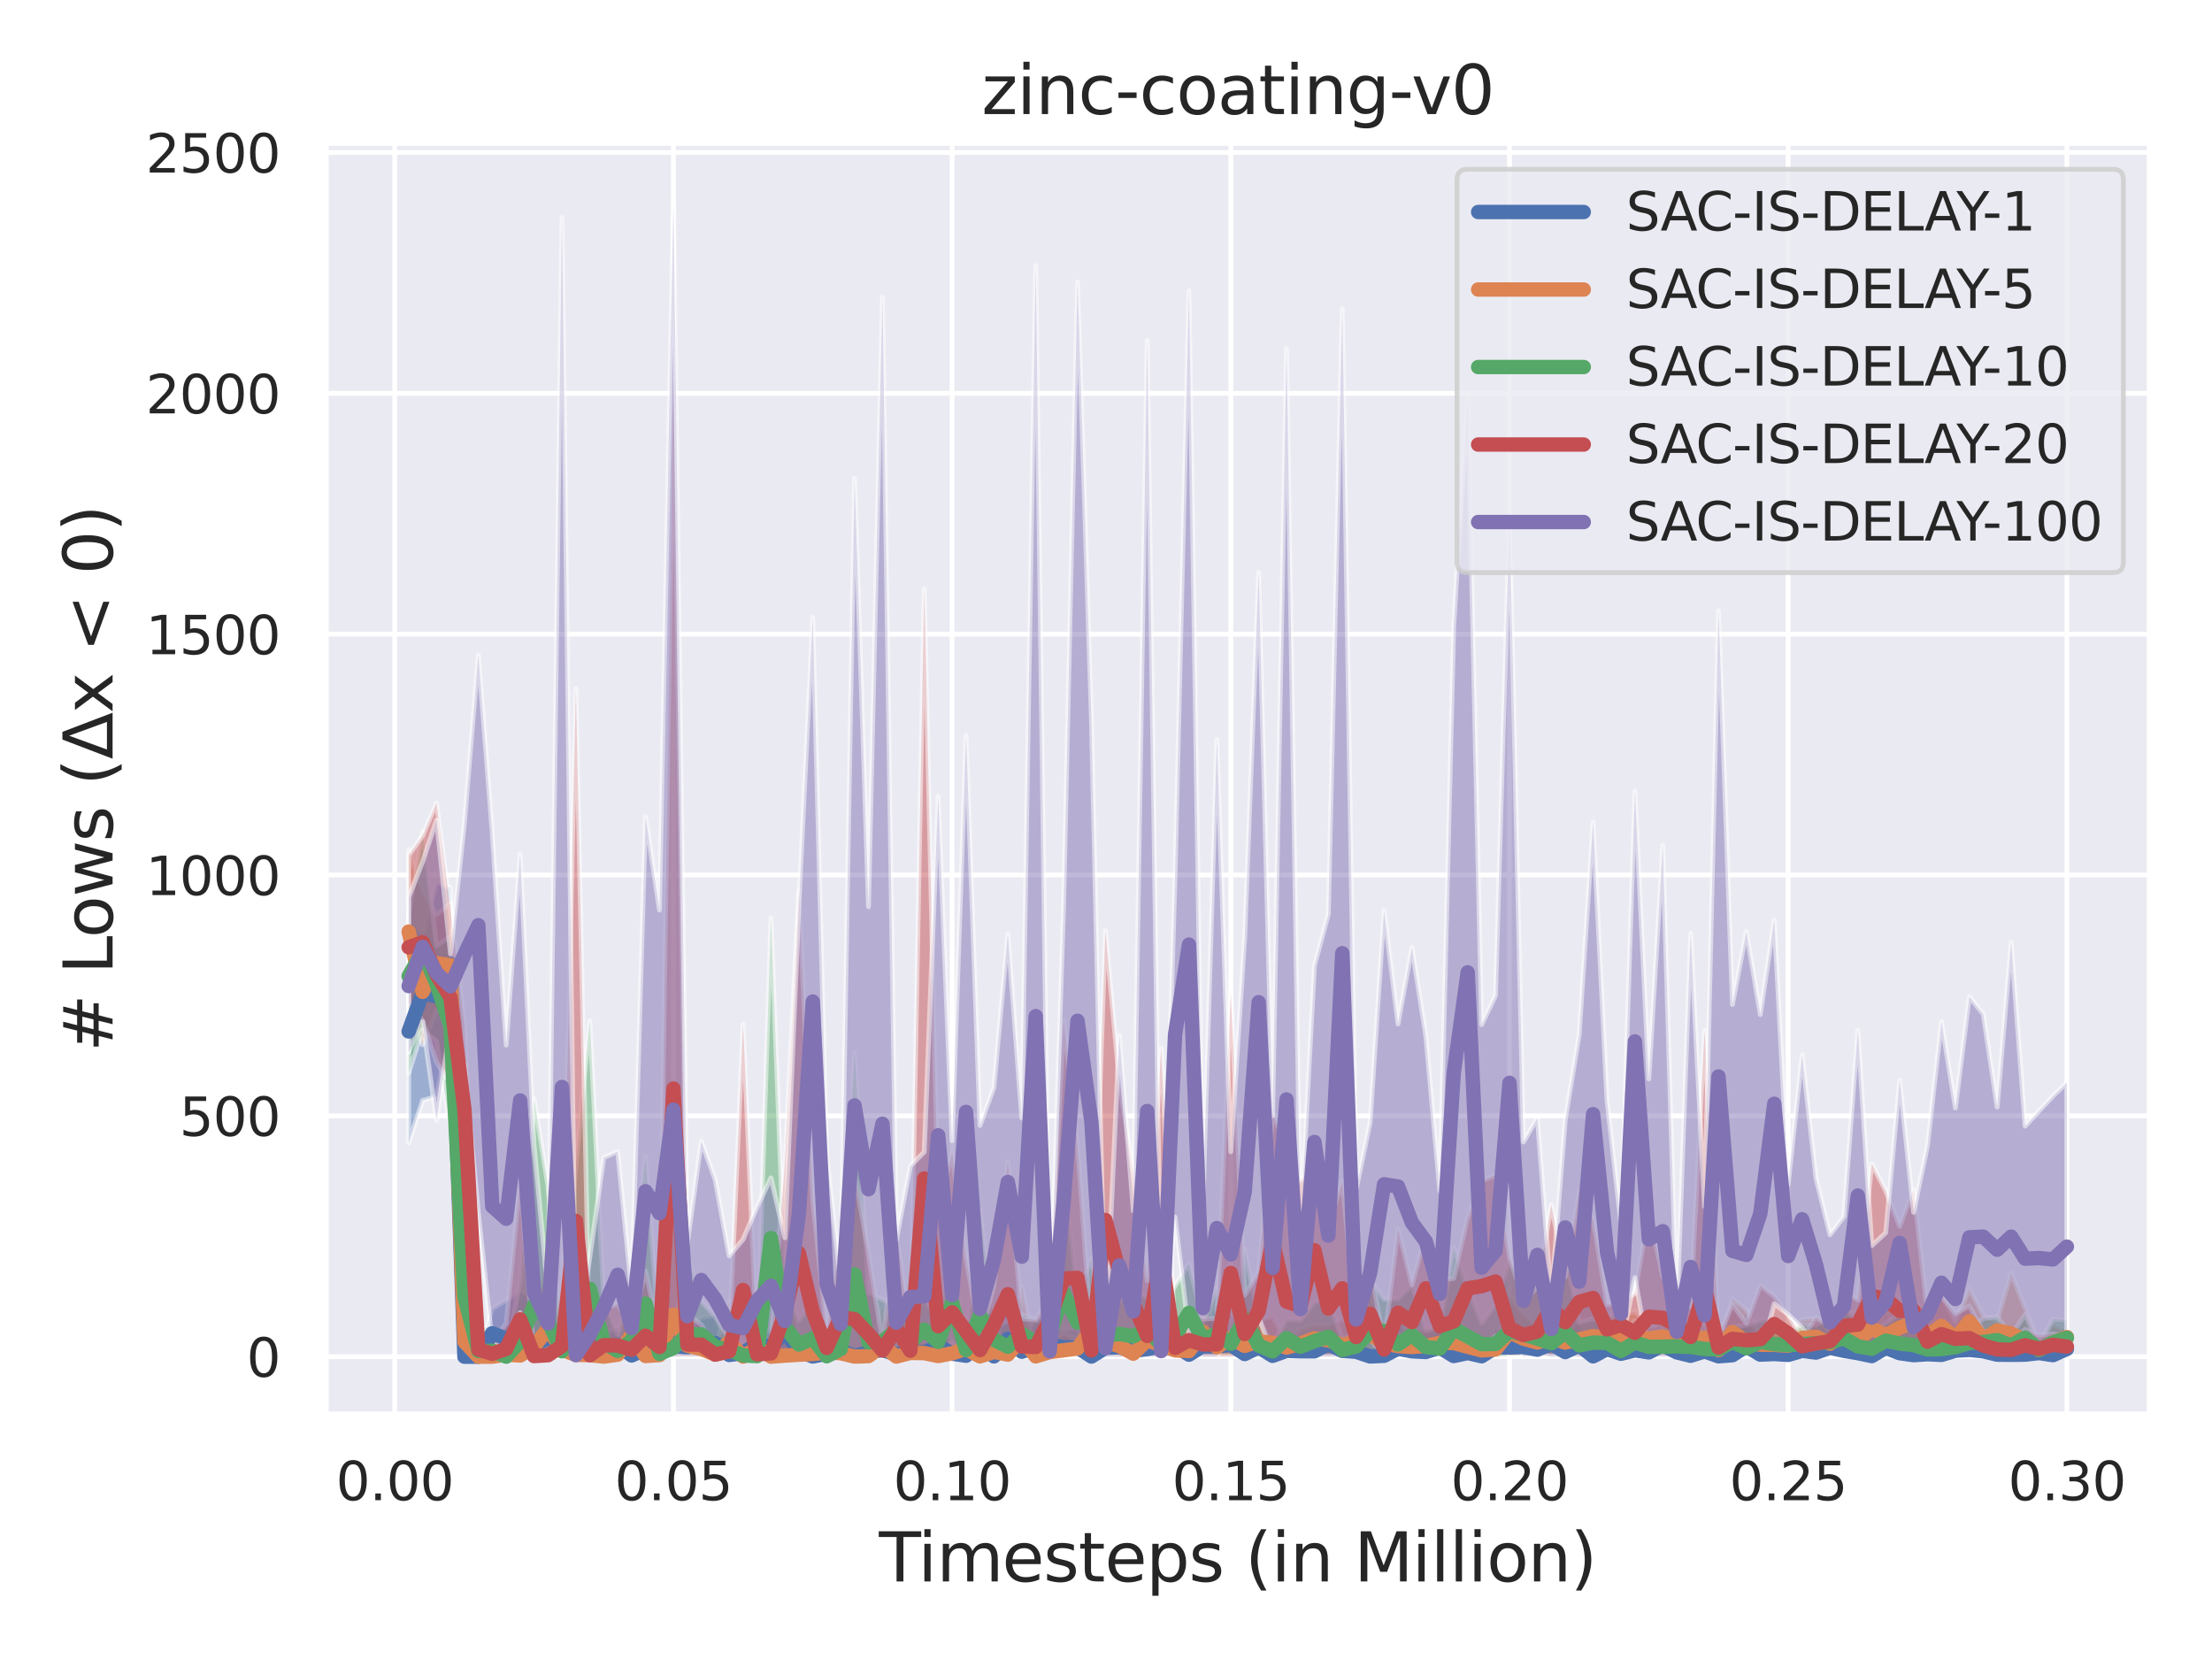 <?xml version="1.0" encoding="utf-8" standalone="no"?>
<!DOCTYPE svg PUBLIC "-//W3C//DTD SVG 1.1//EN"
  "http://www.w3.org/Graphics/SVG/1.1/DTD/svg11.dtd">
<svg xmlns:xlink="http://www.w3.org/1999/xlink" width="460.8pt" height="345.6pt" viewBox="0 0 460.8 345.6" xmlns="http://www.w3.org/2000/svg" version="1.1">
 <defs>
  <style type="text/css">*{stroke-linejoin: round; stroke-linecap: butt}</style>
 </defs>
 <g id="figure_1">
  <g id="patch_1">
   <path d="M 0 345.6 
L 460.8 345.6 
L 460.8 0 
L 0 0 
z
" style="fill: #ffffff"/>
  </g>
  <g id="axes_1">
   <g id="patch_2">
    <path d="M 67.86 294.66 
L 447.84 294.66 
L 447.84 29.76 
L 67.86 29.76 
z
" style="fill: #eaeaf2"/>
   </g>
   <g id="matplotlib.axis_1">
    <g id="xtick_1">
     <g id="line2d_1">
      <path d="M 82.229 294.66 
L 82.229 29.76 
" clip-path="url(#pa2893905e1)" style="fill: none; stroke: #ffffff; stroke-linecap: round"/>
     </g>
     <g id="text_1">
      <!-- 0.00 -->
      <g style="fill: #262626" transform="translate(69.983 312.518)scale(0.11 -0.11)">
       <defs>
        <path id="DejaVuSans-30" d="M 2034 4250 
Q 1547 4250 1301 3770 
Q 1056 3291 1056 2328 
Q 1056 1369 1301 889 
Q 1547 409 2034 409 
Q 2525 409 2770 889 
Q 3016 1369 3016 2328 
Q 3016 3291 2770 3770 
Q 2525 4250 2034 4250 
z
M 2034 4750 
Q 2819 4750 3233 4129 
Q 3647 3509 3647 2328 
Q 3647 1150 3233 529 
Q 2819 -91 2034 -91 
Q 1250 -91 836 529 
Q 422 1150 422 2328 
Q 422 3509 836 4129 
Q 1250 4750 2034 4750 
z
" transform="scale(0.016)"/>
        <path id="DejaVuSans-2e" d="M 684 794 
L 1344 794 
L 1344 0 
L 684 0 
L 684 794 
z
" transform="scale(0.016)"/>
       </defs>
       <use xlink:href="#DejaVuSans-30"/>
       <use xlink:href="#DejaVuSans-2e" x="63.623"/>
       <use xlink:href="#DejaVuSans-30" x="95.41"/>
       <use xlink:href="#DejaVuSans-30" x="159.033"/>
      </g>
     </g>
    </g>
    <g id="xtick_2">
     <g id="line2d_2">
      <path d="M 140.286 294.66 
L 140.286 29.76 
" clip-path="url(#pa2893905e1)" style="fill: none; stroke: #ffffff; stroke-linecap: round"/>
     </g>
     <g id="text_2">
      <!-- 0.05 -->
      <g style="fill: #262626" transform="translate(128.039 312.518)scale(0.11 -0.11)">
       <defs>
        <path id="DejaVuSans-35" d="M 691 4666 
L 3169 4666 
L 3169 4134 
L 1269 4134 
L 1269 2991 
Q 1406 3038 1543 3061 
Q 1681 3084 1819 3084 
Q 2600 3084 3056 2656 
Q 3513 2228 3513 1497 
Q 3513 744 3044 326 
Q 2575 -91 1722 -91 
Q 1428 -91 1123 -41 
Q 819 9 494 109 
L 494 744 
Q 775 591 1075 516 
Q 1375 441 1709 441 
Q 2250 441 2565 725 
Q 2881 1009 2881 1497 
Q 2881 1984 2565 2268 
Q 2250 2553 1709 2553 
Q 1456 2553 1204 2497 
Q 953 2441 691 2322 
L 691 4666 
z
" transform="scale(0.016)"/>
       </defs>
       <use xlink:href="#DejaVuSans-30"/>
       <use xlink:href="#DejaVuSans-2e" x="63.623"/>
       <use xlink:href="#DejaVuSans-30" x="95.41"/>
       <use xlink:href="#DejaVuSans-35" x="159.033"/>
      </g>
     </g>
    </g>
    <g id="xtick_3">
     <g id="line2d_3">
      <path d="M 198.342 294.66 
L 198.342 29.76 
" clip-path="url(#pa2893905e1)" style="fill: none; stroke: #ffffff; stroke-linecap: round"/>
     </g>
     <g id="text_3">
      <!-- 0.10 -->
      <g style="fill: #262626" transform="translate(186.096 312.518)scale(0.11 -0.11)">
       <defs>
        <path id="DejaVuSans-31" d="M 794 531 
L 1825 531 
L 1825 4091 
L 703 3866 
L 703 4441 
L 1819 4666 
L 2450 4666 
L 2450 531 
L 3481 531 
L 3481 0 
L 794 0 
L 794 531 
z
" transform="scale(0.016)"/>
       </defs>
       <use xlink:href="#DejaVuSans-30"/>
       <use xlink:href="#DejaVuSans-2e" x="63.623"/>
       <use xlink:href="#DejaVuSans-31" x="95.41"/>
       <use xlink:href="#DejaVuSans-30" x="159.033"/>
      </g>
     </g>
    </g>
    <g id="xtick_4">
     <g id="line2d_4">
      <path d="M 256.399 294.66 
L 256.399 29.76 
" clip-path="url(#pa2893905e1)" style="fill: none; stroke: #ffffff; stroke-linecap: round"/>
     </g>
     <g id="text_4">
      <!-- 0.15 -->
      <g style="fill: #262626" transform="translate(244.152 312.518)scale(0.11 -0.11)">
       <use xlink:href="#DejaVuSans-30"/>
       <use xlink:href="#DejaVuSans-2e" x="63.623"/>
       <use xlink:href="#DejaVuSans-31" x="95.41"/>
       <use xlink:href="#DejaVuSans-35" x="159.033"/>
      </g>
     </g>
    </g>
    <g id="xtick_5">
     <g id="line2d_5">
      <path d="M 314.455 294.66 
L 314.455 29.76 
" clip-path="url(#pa2893905e1)" style="fill: none; stroke: #ffffff; stroke-linecap: round"/>
     </g>
     <g id="text_5">
      <!-- 0.20 -->
      <g style="fill: #262626" transform="translate(302.209 312.518)scale(0.11 -0.11)">
       <defs>
        <path id="DejaVuSans-32" d="M 1228 531 
L 3431 531 
L 3431 0 
L 469 0 
L 469 531 
Q 828 903 1448 1529 
Q 2069 2156 2228 2338 
Q 2531 2678 2651 2914 
Q 2772 3150 2772 3378 
Q 2772 3750 2511 3984 
Q 2250 4219 1831 4219 
Q 1534 4219 1204 4116 
Q 875 4013 500 3803 
L 500 4441 
Q 881 4594 1212 4672 
Q 1544 4750 1819 4750 
Q 2544 4750 2975 4387 
Q 3406 4025 3406 3419 
Q 3406 3131 3298 2873 
Q 3191 2616 2906 2266 
Q 2828 2175 2409 1742 
Q 1991 1309 1228 531 
z
" transform="scale(0.016)"/>
       </defs>
       <use xlink:href="#DejaVuSans-30"/>
       <use xlink:href="#DejaVuSans-2e" x="63.623"/>
       <use xlink:href="#DejaVuSans-32" x="95.41"/>
       <use xlink:href="#DejaVuSans-30" x="159.033"/>
      </g>
     </g>
    </g>
    <g id="xtick_6">
     <g id="line2d_6">
      <path d="M 372.512 294.66 
L 372.512 29.76 
" clip-path="url(#pa2893905e1)" style="fill: none; stroke: #ffffff; stroke-linecap: round"/>
     </g>
     <g id="text_6">
      <!-- 0.25 -->
      <g style="fill: #262626" transform="translate(360.266 312.518)scale(0.11 -0.11)">
       <use xlink:href="#DejaVuSans-30"/>
       <use xlink:href="#DejaVuSans-2e" x="63.623"/>
       <use xlink:href="#DejaVuSans-32" x="95.41"/>
       <use xlink:href="#DejaVuSans-35" x="159.033"/>
      </g>
     </g>
    </g>
    <g id="xtick_7">
     <g id="line2d_7">
      <path d="M 430.568 294.66 
L 430.568 29.76 
" clip-path="url(#pa2893905e1)" style="fill: none; stroke: #ffffff; stroke-linecap: round"/>
     </g>
     <g id="text_7">
      <!-- 0.30 -->
      <g style="fill: #262626" transform="translate(418.322 312.518)scale(0.11 -0.11)">
       <defs>
        <path id="DejaVuSans-33" d="M 2597 2516 
Q 3050 2419 3304 2112 
Q 3559 1806 3559 1356 
Q 3559 666 3084 287 
Q 2609 -91 1734 -91 
Q 1441 -91 1130 -33 
Q 819 25 488 141 
L 488 750 
Q 750 597 1062 519 
Q 1375 441 1716 441 
Q 2309 441 2620 675 
Q 2931 909 2931 1356 
Q 2931 1769 2642 2001 
Q 2353 2234 1838 2234 
L 1294 2234 
L 1294 2753 
L 1863 2753 
Q 2328 2753 2575 2939 
Q 2822 3125 2822 3475 
Q 2822 3834 2567 4026 
Q 2313 4219 1838 4219 
Q 1578 4219 1281 4162 
Q 984 4106 628 3988 
L 628 4550 
Q 988 4650 1302 4700 
Q 1616 4750 1894 4750 
Q 2613 4750 3031 4423 
Q 3450 4097 3450 3541 
Q 3450 3153 3228 2886 
Q 3006 2619 2597 2516 
z
" transform="scale(0.016)"/>
       </defs>
       <use xlink:href="#DejaVuSans-30"/>
       <use xlink:href="#DejaVuSans-2e" x="63.623"/>
       <use xlink:href="#DejaVuSans-33" x="95.41"/>
       <use xlink:href="#DejaVuSans-30" x="159.033"/>
      </g>
     </g>
    </g>
    <g id="text_8">
     <!-- Timesteps (in Million) -->
     <g style="fill: #262626" transform="translate(183.104 329.444)scale(0.14 -0.14)">
      <defs>
       <path id="DejaVuSans-54" d="M -19 4666 
L 3928 4666 
L 3928 4134 
L 2272 4134 
L 2272 0 
L 1638 0 
L 1638 4134 
L -19 4134 
L -19 4666 
z
" transform="scale(0.016)"/>
       <path id="DejaVuSans-69" d="M 603 3500 
L 1178 3500 
L 1178 0 
L 603 0 
L 603 3500 
z
M 603 4863 
L 1178 4863 
L 1178 4134 
L 603 4134 
L 603 4863 
z
" transform="scale(0.016)"/>
       <path id="DejaVuSans-6d" d="M 3328 2828 
Q 3544 3216 3844 3400 
Q 4144 3584 4550 3584 
Q 5097 3584 5394 3201 
Q 5691 2819 5691 2113 
L 5691 0 
L 5113 0 
L 5113 2094 
Q 5113 2597 4934 2840 
Q 4756 3084 4391 3084 
Q 3944 3084 3684 2787 
Q 3425 2491 3425 1978 
L 3425 0 
L 2847 0 
L 2847 2094 
Q 2847 2600 2669 2842 
Q 2491 3084 2119 3084 
Q 1678 3084 1418 2786 
Q 1159 2488 1159 1978 
L 1159 0 
L 581 0 
L 581 3500 
L 1159 3500 
L 1159 2956 
Q 1356 3278 1631 3431 
Q 1906 3584 2284 3584 
Q 2666 3584 2933 3390 
Q 3200 3197 3328 2828 
z
" transform="scale(0.016)"/>
       <path id="DejaVuSans-65" d="M 3597 1894 
L 3597 1613 
L 953 1613 
Q 991 1019 1311 708 
Q 1631 397 2203 397 
Q 2534 397 2845 478 
Q 3156 559 3463 722 
L 3463 178 
Q 3153 47 2828 -22 
Q 2503 -91 2169 -91 
Q 1331 -91 842 396 
Q 353 884 353 1716 
Q 353 2575 817 3079 
Q 1281 3584 2069 3584 
Q 2775 3584 3186 3129 
Q 3597 2675 3597 1894 
z
M 3022 2063 
Q 3016 2534 2758 2815 
Q 2500 3097 2075 3097 
Q 1594 3097 1305 2825 
Q 1016 2553 972 2059 
L 3022 2063 
z
" transform="scale(0.016)"/>
       <path id="DejaVuSans-73" d="M 2834 3397 
L 2834 2853 
Q 2591 2978 2328 3040 
Q 2066 3103 1784 3103 
Q 1356 3103 1142 2972 
Q 928 2841 928 2578 
Q 928 2378 1081 2264 
Q 1234 2150 1697 2047 
L 1894 2003 
Q 2506 1872 2764 1633 
Q 3022 1394 3022 966 
Q 3022 478 2636 193 
Q 2250 -91 1575 -91 
Q 1294 -91 989 -36 
Q 684 19 347 128 
L 347 722 
Q 666 556 975 473 
Q 1284 391 1588 391 
Q 1994 391 2212 530 
Q 2431 669 2431 922 
Q 2431 1156 2273 1281 
Q 2116 1406 1581 1522 
L 1381 1569 
Q 847 1681 609 1914 
Q 372 2147 372 2553 
Q 372 3047 722 3315 
Q 1072 3584 1716 3584 
Q 2034 3584 2315 3537 
Q 2597 3491 2834 3397 
z
" transform="scale(0.016)"/>
       <path id="DejaVuSans-74" d="M 1172 4494 
L 1172 3500 
L 2356 3500 
L 2356 3053 
L 1172 3053 
L 1172 1153 
Q 1172 725 1289 603 
Q 1406 481 1766 481 
L 2356 481 
L 2356 0 
L 1766 0 
Q 1100 0 847 248 
Q 594 497 594 1153 
L 594 3053 
L 172 3053 
L 172 3500 
L 594 3500 
L 594 4494 
L 1172 4494 
z
" transform="scale(0.016)"/>
       <path id="DejaVuSans-70" d="M 1159 525 
L 1159 -1331 
L 581 -1331 
L 581 3500 
L 1159 3500 
L 1159 2969 
Q 1341 3281 1617 3432 
Q 1894 3584 2278 3584 
Q 2916 3584 3314 3078 
Q 3713 2572 3713 1747 
Q 3713 922 3314 415 
Q 2916 -91 2278 -91 
Q 1894 -91 1617 61 
Q 1341 213 1159 525 
z
M 3116 1747 
Q 3116 2381 2855 2742 
Q 2594 3103 2138 3103 
Q 1681 3103 1420 2742 
Q 1159 2381 1159 1747 
Q 1159 1113 1420 752 
Q 1681 391 2138 391 
Q 2594 391 2855 752 
Q 3116 1113 3116 1747 
z
" transform="scale(0.016)"/>
       <path id="DejaVuSans-20" transform="scale(0.016)"/>
       <path id="DejaVuSans-28" d="M 1984 4856 
Q 1566 4138 1362 3434 
Q 1159 2731 1159 2009 
Q 1159 1288 1364 580 
Q 1569 -128 1984 -844 
L 1484 -844 
Q 1016 -109 783 600 
Q 550 1309 550 2009 
Q 550 2706 781 3412 
Q 1013 4119 1484 4856 
L 1984 4856 
z
" transform="scale(0.016)"/>
       <path id="DejaVuSans-6e" d="M 3513 2113 
L 3513 0 
L 2938 0 
L 2938 2094 
Q 2938 2591 2744 2837 
Q 2550 3084 2163 3084 
Q 1697 3084 1428 2787 
Q 1159 2491 1159 1978 
L 1159 0 
L 581 0 
L 581 3500 
L 1159 3500 
L 1159 2956 
Q 1366 3272 1645 3428 
Q 1925 3584 2291 3584 
Q 2894 3584 3203 3211 
Q 3513 2838 3513 2113 
z
" transform="scale(0.016)"/>
       <path id="DejaVuSans-4d" d="M 628 4666 
L 1569 4666 
L 2759 1491 
L 3956 4666 
L 4897 4666 
L 4897 0 
L 4281 0 
L 4281 4097 
L 3078 897 
L 2444 897 
L 1241 4097 
L 1241 0 
L 628 0 
L 628 4666 
z
" transform="scale(0.016)"/>
       <path id="DejaVuSans-6c" d="M 603 4863 
L 1178 4863 
L 1178 0 
L 603 0 
L 603 4863 
z
" transform="scale(0.016)"/>
       <path id="DejaVuSans-6f" d="M 1959 3097 
Q 1497 3097 1228 2736 
Q 959 2375 959 1747 
Q 959 1119 1226 758 
Q 1494 397 1959 397 
Q 2419 397 2687 759 
Q 2956 1122 2956 1747 
Q 2956 2369 2687 2733 
Q 2419 3097 1959 3097 
z
M 1959 3584 
Q 2709 3584 3137 3096 
Q 3566 2609 3566 1747 
Q 3566 888 3137 398 
Q 2709 -91 1959 -91 
Q 1206 -91 779 398 
Q 353 888 353 1747 
Q 353 2609 779 3096 
Q 1206 3584 1959 3584 
z
" transform="scale(0.016)"/>
       <path id="DejaVuSans-29" d="M 513 4856 
L 1013 4856 
Q 1481 4119 1714 3412 
Q 1947 2706 1947 2009 
Q 1947 1309 1714 600 
Q 1481 -109 1013 -844 
L 513 -844 
Q 928 -128 1133 580 
Q 1338 1288 1338 2009 
Q 1338 2731 1133 3434 
Q 928 4138 513 4856 
z
" transform="scale(0.016)"/>
      </defs>
      <use xlink:href="#DejaVuSans-54"/>
      <use xlink:href="#DejaVuSans-69" x="57.959"/>
      <use xlink:href="#DejaVuSans-6d" x="85.742"/>
      <use xlink:href="#DejaVuSans-65" x="183.154"/>
      <use xlink:href="#DejaVuSans-73" x="244.678"/>
      <use xlink:href="#DejaVuSans-74" x="296.777"/>
      <use xlink:href="#DejaVuSans-65" x="335.986"/>
      <use xlink:href="#DejaVuSans-70" x="397.51"/>
      <use xlink:href="#DejaVuSans-73" x="460.986"/>
      <use xlink:href="#DejaVuSans-20" x="513.086"/>
      <use xlink:href="#DejaVuSans-28" x="544.873"/>
      <use xlink:href="#DejaVuSans-69" x="583.887"/>
      <use xlink:href="#DejaVuSans-6e" x="611.67"/>
      <use xlink:href="#DejaVuSans-20" x="675.049"/>
      <use xlink:href="#DejaVuSans-4d" x="706.836"/>
      <use xlink:href="#DejaVuSans-69" x="793.115"/>
      <use xlink:href="#DejaVuSans-6c" x="820.898"/>
      <use xlink:href="#DejaVuSans-6c" x="848.682"/>
      <use xlink:href="#DejaVuSans-69" x="876.465"/>
      <use xlink:href="#DejaVuSans-6f" x="904.248"/>
      <use xlink:href="#DejaVuSans-6e" x="965.43"/>
      <use xlink:href="#DejaVuSans-29" x="1028.809"/>
     </g>
    </g>
   </g>
   <g id="matplotlib.axis_2">
    <g id="ytick_1">
     <g id="line2d_8">
      <path d="M 67.86 282.619 
L 447.84 282.619 
" clip-path="url(#pa2893905e1)" style="fill: none; stroke: #ffffff; stroke-linecap: round"/>
     </g>
     <g id="text_9">
      <!-- 0 -->
      <g style="fill: #262626" transform="translate(51.361 286.798)scale(0.11 -0.11)">
       <use xlink:href="#DejaVuSans-30"/>
      </g>
     </g>
    </g>
    <g id="ytick_2">
     <g id="line2d_9">
      <path d="M 67.86 232.449 
L 447.84 232.449 
" clip-path="url(#pa2893905e1)" style="fill: none; stroke: #ffffff; stroke-linecap: round"/>
     </g>
     <g id="text_10">
      <!-- 500 -->
      <g style="fill: #262626" transform="translate(37.364 236.628)scale(0.11 -0.11)">
       <use xlink:href="#DejaVuSans-35"/>
       <use xlink:href="#DejaVuSans-30" x="63.623"/>
       <use xlink:href="#DejaVuSans-30" x="127.246"/>
      </g>
     </g>
    </g>
    <g id="ytick_3">
     <g id="line2d_10">
      <path d="M 67.86 182.278 
L 447.84 182.278 
" clip-path="url(#pa2893905e1)" style="fill: none; stroke: #ffffff; stroke-linecap: round"/>
     </g>
     <g id="text_11">
      <!-- 1000 -->
      <g style="fill: #262626" transform="translate(30.365 186.457)scale(0.11 -0.11)">
       <use xlink:href="#DejaVuSans-31"/>
       <use xlink:href="#DejaVuSans-30" x="63.623"/>
       <use xlink:href="#DejaVuSans-30" x="127.246"/>
       <use xlink:href="#DejaVuSans-30" x="190.869"/>
      </g>
     </g>
    </g>
    <g id="ytick_4">
     <g id="line2d_11">
      <path d="M 67.86 132.108 
L 447.84 132.108 
" clip-path="url(#pa2893905e1)" style="fill: none; stroke: #ffffff; stroke-linecap: round"/>
     </g>
     <g id="text_12">
      <!-- 1500 -->
      <g style="fill: #262626" transform="translate(30.365 136.287)scale(0.11 -0.11)">
       <use xlink:href="#DejaVuSans-31"/>
       <use xlink:href="#DejaVuSans-35" x="63.623"/>
       <use xlink:href="#DejaVuSans-30" x="127.246"/>
       <use xlink:href="#DejaVuSans-30" x="190.869"/>
      </g>
     </g>
    </g>
    <g id="ytick_5">
     <g id="line2d_12">
      <path d="M 67.86 81.937 
L 447.84 81.937 
" clip-path="url(#pa2893905e1)" style="fill: none; stroke: #ffffff; stroke-linecap: round"/>
     </g>
     <g id="text_13">
      <!-- 2000 -->
      <g style="fill: #262626" transform="translate(30.365 86.116)scale(0.11 -0.11)">
       <use xlink:href="#DejaVuSans-32"/>
       <use xlink:href="#DejaVuSans-30" x="63.623"/>
       <use xlink:href="#DejaVuSans-30" x="127.246"/>
       <use xlink:href="#DejaVuSans-30" x="190.869"/>
      </g>
     </g>
    </g>
    <g id="ytick_6">
     <g id="line2d_13">
      <path d="M 67.86 31.767 
L 447.84 31.767 
" clip-path="url(#pa2893905e1)" style="fill: none; stroke: #ffffff; stroke-linecap: round"/>
     </g>
     <g id="text_14">
      <!-- 2500 -->
      <g style="fill: #262626" transform="translate(30.365 35.946)scale(0.11 -0.11)">
       <use xlink:href="#DejaVuSans-32"/>
       <use xlink:href="#DejaVuSans-35" x="63.623"/>
       <use xlink:href="#DejaVuSans-30" x="127.246"/>
       <use xlink:href="#DejaVuSans-30" x="190.869"/>
      </g>
     </g>
    </g>
    <g id="text_15">
     <!-- # Lows (Δx &lt; 0) -->
     <g style="fill: #262626" transform="translate(23.453 219.12)rotate(-90)scale(0.14 -0.14)">
      <defs>
       <path id="DejaVuSans-23" d="M 3272 2816 
L 2363 2816 
L 2100 1772 
L 3016 1772 
L 3272 2816 
z
M 2803 4594 
L 2478 3297 
L 3391 3297 
L 3719 4594 
L 4219 4594 
L 3897 3297 
L 4872 3297 
L 4872 2816 
L 3775 2816 
L 3519 1772 
L 4513 1772 
L 4513 1294 
L 3397 1294 
L 3072 0 
L 2572 0 
L 2894 1294 
L 1978 1294 
L 1656 0 
L 1153 0 
L 1478 1294 
L 494 1294 
L 494 1772 
L 1594 1772 
L 1856 2816 
L 850 2816 
L 850 3297 
L 1978 3297 
L 2297 4594 
L 2803 4594 
z
" transform="scale(0.016)"/>
       <path id="DejaVuSans-4c" d="M 628 4666 
L 1259 4666 
L 1259 531 
L 3531 531 
L 3531 0 
L 628 0 
L 628 4666 
z
" transform="scale(0.016)"/>
       <path id="DejaVuSans-77" d="M 269 3500 
L 844 3500 
L 1563 769 
L 2278 3500 
L 2956 3500 
L 3675 769 
L 4391 3500 
L 4966 3500 
L 4050 0 
L 3372 0 
L 2619 2869 
L 1863 0 
L 1184 0 
L 269 3500 
z
" transform="scale(0.016)"/>
       <path id="DejaVuSans-394" d="M 2188 4044 
L 906 525 
L 3472 525 
L 2188 4044 
z
M 50 0 
L 1831 4666 
L 2547 4666 
L 4325 0 
L 50 0 
z
" transform="scale(0.016)"/>
       <path id="DejaVuSans-78" d="M 3513 3500 
L 2247 1797 
L 3578 0 
L 2900 0 
L 1881 1375 
L 863 0 
L 184 0 
L 1544 1831 
L 300 3500 
L 978 3500 
L 1906 2253 
L 2834 3500 
L 3513 3500 
z
" transform="scale(0.016)"/>
       <path id="DejaVuSans-3c" d="M 4684 3150 
L 1459 2003 
L 4684 863 
L 4684 294 
L 678 1747 
L 678 2266 
L 4684 3719 
L 4684 3150 
z
" transform="scale(0.016)"/>
      </defs>
      <use xlink:href="#DejaVuSans-23"/>
      <use xlink:href="#DejaVuSans-20" x="83.789"/>
      <use xlink:href="#DejaVuSans-4c" x="115.576"/>
      <use xlink:href="#DejaVuSans-6f" x="169.539"/>
      <use xlink:href="#DejaVuSans-77" x="230.721"/>
      <use xlink:href="#DejaVuSans-73" x="312.508"/>
      <use xlink:href="#DejaVuSans-20" x="364.607"/>
      <use xlink:href="#DejaVuSans-28" x="396.395"/>
      <use xlink:href="#DejaVuSans-394" x="435.408"/>
      <use xlink:href="#DejaVuSans-78" x="503.816"/>
      <use xlink:href="#DejaVuSans-20" x="562.996"/>
      <use xlink:href="#DejaVuSans-3c" x="594.783"/>
      <use xlink:href="#DejaVuSans-20" x="678.572"/>
      <use xlink:href="#DejaVuSans-30" x="710.359"/>
      <use xlink:href="#DejaVuSans-29" x="773.982"/>
     </g>
    </g>
   </g>
   <g id="PolyCollection_1">
    <defs>
     <path id="m54959f7bf4" d="M 85.132 -107.512 
L 85.132 -155.074 
L 88.035 -150.92 
L 90.937 -161.716 
L 93.84 -160.673 
L 96.743 -62.981 
L 99.646 -62.981 
L 102.549 -72.955 
L 105.452 -74.741 
L 108.354 -76.687 
L 111.257 -75.062 
L 114.16 -73.497 
L 117.063 -68.56 
L 119.966 -71.229 
L 122.869 -69.242 
L 125.771 -67.296 
L 128.674 -69.222 
L 131.577 -64.185 
L 134.48 -69.282 
L 137.383 -75.303 
L 140.286 -67.777 
L 143.188 -68.379 
L 146.091 -71.109 
L 148.994 -71.61 
L 151.897 -64.667 
L 154.8 -65.289 
L 157.702 -66.874 
L 160.605 -68.7 
L 163.508 -81.644 
L 166.411 -66.071 
L 169.314 -63.081 
L 172.217 -65.329 
L 175.119 -68.319 
L 178.022 -63.483 
L 180.925 -66.392 
L 183.828 -67.155 
L 186.731 -65.329 
L 189.634 -67.175 
L 192.536 -65.349 
L 195.439 -68.058 
L 198.342 -66.112 
L 201.245 -63.824 
L 204.148 -76.206 
L 207.051 -63.182 
L 209.953 -78.052 
L 212.856 -67.055 
L 215.759 -70.446 
L 218.662 -69.222 
L 221.565 -68.52 
L 224.467 -68.781 
L 227.37 -63.061 
L 230.273 -66.613 
L 233.176 -67.817 
L 236.079 -65.831 
L 238.982 -69.563 
L 241.884 -67.035 
L 244.787 -68.74 
L 247.69 -64.065 
L 250.593 -69.302 
L 253.496 -73.878 
L 256.399 -73.276 
L 259.301 -65.61 
L 262.204 -70.226 
L 265.107 -63.523 
L 268.01 -68.941 
L 270.913 -65.469 
L 273.816 -66.734 
L 276.718 -69.684 
L 279.621 -66.453 
L 282.524 -66.332 
L 285.427 -63.081 
L 288.33 -63.743 
L 291.233 -71.068 
L 294.135 -65.811 
L 297.038 -67.677 
L 299.941 -68.52 
L 302.844 -63.422 
L 305.747 -65.53 
L 308.649 -63.101 
L 311.552 -68.861 
L 314.455 -67.918 
L 317.358 -69.363 
L 320.261 -67.396 
L 323.164 -72.413 
L 326.066 -67.456 
L 328.969 -70.567 
L 331.872 -63.061 
L 334.775 -67.035 
L 337.678 -65.088 
L 340.581 -66.473 
L 343.483 -66.513 
L 346.386 -71.068 
L 349.289 -66.392 
L 352.192 -63.743 
L 355.095 -68.179 
L 357.998 -63.081 
L 360.9 -64.205 
L 363.803 -72.614 
L 366.706 -64.285 
L 369.609 -65.57 
L 372.512 -64.506 
L 375.414 -68.68 
L 378.317 -66.192 
L 381.22 -66.954 
L 384.123 -68.138 
L 387.026 -64.366 
L 389.929 -63.242 
L 392.831 -72.012 
L 395.734 -66.292 
L 398.637 -64.305 
L 401.54 -65.249 
L 404.443 -64.125 
L 407.346 -69.001 
L 410.248 -66.573 
L 413.151 -66.573 
L 416.054 -64.466 
L 418.957 -64.707 
L 421.86 -64.887 
L 424.763 -66.433 
L 427.665 -64.285 
L 430.568 -70.647 
L 430.568 -63.021 
L 430.568 -63.021 
L 427.665 -63.021 
L 424.763 -63.021 
L 421.86 -63.021 
L 418.957 -63.021 
L 416.054 -63.021 
L 413.151 -63.041 
L 410.248 -63.001 
L 407.346 -63.021 
L 404.443 -63.041 
L 401.54 -63.041 
L 398.637 -63.021 
L 395.734 -63.021 
L 392.831 -63.001 
L 389.929 -63.001 
L 387.026 -63.041 
L 384.123 -63.021 
L 381.22 -63.061 
L 378.317 -63.001 
L 375.414 -63.021 
L 372.512 -63.001 
L 369.609 -63.021 
L 366.706 -63.001 
L 363.803 -63.041 
L 360.9 -63.021 
L 357.998 -63.041 
L 355.095 -63.001 
L 352.192 -63.001 
L 349.289 -63.001 
L 346.386 -63.021 
L 343.483 -63.081 
L 340.581 -63.001 
L 337.678 -63.021 
L 334.775 -63.021 
L 331.872 -63.041 
L 328.969 -62.981 
L 326.066 -63.041 
L 323.164 -63.001 
L 320.261 -63.001 
L 317.358 -63.021 
L 314.455 -63.061 
L 311.552 -63.001 
L 308.649 -63.041 
L 305.747 -62.981 
L 302.844 -63.001 
L 299.941 -62.981 
L 297.038 -63.001 
L 294.135 -63.021 
L 291.233 -63.021 
L 288.33 -62.981 
L 285.427 -63.001 
L 282.524 -62.981 
L 279.621 -62.981 
L 276.718 -63.021 
L 273.816 -63.001 
L 270.913 -62.981 
L 268.01 -62.981 
L 265.107 -63.001 
L 262.204 -62.981 
L 259.301 -62.981 
L 256.399 -63.021 
L 253.496 -62.981 
L 250.593 -62.981 
L 247.69 -63.001 
L 244.787 -63.021 
L 241.884 -63.001 
L 238.982 -62.981 
L 236.079 -62.981 
L 233.176 -63.001 
L 230.273 -63.021 
L 227.37 -62.981 
L 224.467 -63.021 
L 221.565 -63.021 
L 218.662 -62.981 
L 215.759 -63.021 
L 212.856 -62.981 
L 209.953 -63.021 
L 207.051 -62.981 
L 204.148 -63.001 
L 201.245 -63.001 
L 198.342 -62.981 
L 195.439 -63.021 
L 192.536 -62.981 
L 189.634 -62.981 
L 186.731 -62.981 
L 183.828 -63.001 
L 180.925 -62.981 
L 178.022 -62.981 
L 175.119 -62.981 
L 172.217 -62.981 
L 169.314 -62.981 
L 166.411 -62.981 
L 163.508 -62.981 
L 160.605 -62.981 
L 157.702 -64.245 
L 154.8 -62.981 
L 151.897 -62.981 
L 148.994 -62.981 
L 146.091 -63.001 
L 143.188 -62.981 
L 140.286 -63.021 
L 137.383 -63.001 
L 134.48 -62.981 
L 131.577 -62.981 
L 128.674 -62.981 
L 125.771 -62.981 
L 122.869 -62.981 
L 119.966 -62.981 
L 117.063 -62.981 
L 114.16 -62.981 
L 111.257 -62.981 
L 108.354 -62.981 
L 105.452 -62.981 
L 102.549 -62.981 
L 99.646 -62.981 
L 96.743 -62.981 
L 93.84 -131.494 
L 90.937 -117.165 
L 88.035 -116.362 
L 85.132 -107.512 
z
" style="stroke: #ffffff; stroke-opacity: 0.5"/>
    </defs>
    <g clip-path="url(#pa2893905e1)">
     <use xlink:href="#m54959f7bf4" x="0" y="345.6" style="fill: #4c72b0; fill-opacity: 0.5; stroke: #ffffff; stroke-opacity: 0.5"/>
    </g>
   </g>
   <g id="PolyCollection_2">
    <defs>
     <path id="m3d8166bd88" d="M 85.132 -135.808 
L 85.132 -168.68 
L 88.035 -159.689 
L 90.937 -155.054 
L 93.84 -157.422 
L 96.743 -76.346 
L 99.646 -62.981 
L 102.549 -62.981 
L 105.452 -65.188 
L 108.354 -63.984 
L 111.257 -71.329 
L 114.16 -87.043 
L 117.063 -67.898 
L 119.966 -64.787 
L 122.869 -64.446 
L 125.771 -63.041 
L 128.674 -65.048 
L 131.577 -77.992 
L 134.48 -63.663 
L 137.383 -64.285 
L 140.286 -102.575 
L 143.188 -71.791 
L 146.091 -67.356 
L 148.994 -64.827 
L 151.897 -74.5 
L 154.8 -63.041 
L 157.702 -72.252 
L 160.605 -63.021 
L 163.508 -64.004 
L 166.411 -64.928 
L 169.314 -64.907 
L 172.217 -65.168 
L 175.119 -65.59 
L 178.022 -63.041 
L 180.925 -63.342 
L 183.828 -73.296 
L 186.731 -63.101 
L 189.634 -66.232 
L 192.536 -66.091 
L 195.439 -63.563 
L 198.342 -66.372 
L 201.245 -70.888 
L 204.148 -63.101 
L 207.051 -67.777 
L 209.953 -65.048 
L 212.856 -77.671 
L 215.759 -63.101 
L 218.662 -65.931 
L 221.565 -67.938 
L 224.467 -66.473 
L 227.37 -80.019 
L 230.273 -69.824 
L 233.176 -67.777 
L 236.079 -65.489 
L 238.982 -73.296 
L 241.884 -68.941 
L 244.787 -65.851 
L 247.69 -68.159 
L 250.593 -73.617 
L 253.496 -69.744 
L 256.399 -72.433 
L 259.301 -68.54 
L 262.204 -70.587 
L 265.107 -71.41 
L 268.01 -65.811 
L 270.913 -68.821 
L 273.816 -69.603 
L 276.718 -69.523 
L 279.621 -70.808 
L 282.524 -68.781 
L 285.427 -74.741 
L 288.33 -69.784 
L 291.233 -68.058 
L 294.135 -66.673 
L 297.038 -69.122 
L 299.941 -69.343 
L 302.844 -71.891 
L 305.747 -67.677 
L 308.649 -65.309 
L 311.552 -65.309 
L 314.455 -75.644 
L 317.358 -71.811 
L 320.261 -69.182 
L 323.164 -73.818 
L 326.066 -69.162 
L 328.969 -74.139 
L 331.872 -74.199 
L 334.775 -71.47 
L 337.678 -71.61 
L 340.581 -72.393 
L 343.483 -69.242 
L 346.386 -69.864 
L 349.289 -70.246 
L 352.192 -72.212 
L 355.095 -69.563 
L 357.998 -65.51 
L 360.9 -75.022 
L 363.803 -72.734 
L 366.706 -67.055 
L 369.609 -67.296 
L 372.512 -68.319 
L 375.414 -70.727 
L 378.317 -70.968 
L 381.22 -68.179 
L 384.123 -71.751 
L 387.026 -72.132 
L 389.929 -75.624 
L 392.831 -74.962 
L 395.734 -72.212 
L 398.637 -73.517 
L 401.54 -73.135 
L 404.443 -75.664 
L 407.346 -70.326 
L 410.248 -77.089 
L 413.151 -71.55 
L 416.054 -70.506 
L 418.957 -80.4 
L 421.86 -73.035 
L 424.763 -66.031 
L 427.665 -69.904 
L 430.568 -68.339 
L 430.568 -65.168 
L 430.568 -65.168 
L 427.665 -63.041 
L 424.763 -63.001 
L 421.86 -62.981 
L 418.957 -63.162 
L 416.054 -66.112 
L 413.151 -63.844 
L 410.248 -64.165 
L 407.346 -63.001 
L 404.443 -65.349 
L 401.54 -63.121 
L 398.637 -63.081 
L 395.734 -65.409 
L 392.831 -63.503 
L 389.929 -63.041 
L 387.026 -63.121 
L 384.123 -63.141 
L 381.22 -63.101 
L 378.317 -64.265 
L 375.414 -64.446 
L 372.512 -63.061 
L 369.609 -63.081 
L 366.706 -64.446 
L 363.803 -63.061 
L 360.9 -63.061 
L 357.998 -63.061 
L 355.095 -63.041 
L 352.192 -63.302 
L 349.289 -63.202 
L 346.386 -63.563 
L 343.483 -64.566 
L 340.581 -63.262 
L 337.678 -63.222 
L 334.775 -63.382 
L 331.872 -63.202 
L 328.969 -63.583 
L 326.066 -63.121 
L 323.164 -63.021 
L 320.261 -63.503 
L 317.358 -63.623 
L 314.455 -63.202 
L 311.552 -63.021 
L 308.649 -63.202 
L 305.747 -63.041 
L 302.844 -63.202 
L 299.941 -63.141 
L 297.038 -63.101 
L 294.135 -63.141 
L 291.233 -64.325 
L 288.33 -63.202 
L 285.427 -63.061 
L 282.524 -63.442 
L 279.621 -63.182 
L 276.718 -64.125 
L 273.816 -62.981 
L 270.913 -63.442 
L 268.01 -63.322 
L 265.107 -63.001 
L 262.204 -63.001 
L 259.301 -63.001 
L 256.399 -63.904 
L 253.496 -63.021 
L 250.593 -65.57 
L 247.69 -63.001 
L 244.787 -63.101 
L 241.884 -63.202 
L 238.982 -63.001 
L 236.079 -62.981 
L 233.176 -63.081 
L 230.273 -62.981 
L 227.37 -63.141 
L 224.467 -63.001 
L 221.565 -63.001 
L 218.662 -62.981 
L 215.759 -62.981 
L 212.856 -62.981 
L 209.953 -62.981 
L 207.051 -62.981 
L 204.148 -62.981 
L 201.245 -63.001 
L 198.342 -63.001 
L 195.439 -62.981 
L 192.536 -62.981 
L 189.634 -62.981 
L 186.731 -62.981 
L 183.828 -62.981 
L 180.925 -62.981 
L 178.022 -62.981 
L 175.119 -62.981 
L 172.217 -62.981 
L 169.314 -62.981 
L 166.411 -62.981 
L 163.508 -62.981 
L 160.605 -62.981 
L 157.702 -62.981 
L 154.8 -62.981 
L 151.897 -63.001 
L 148.994 -62.981 
L 146.091 -62.981 
L 143.188 -62.981 
L 140.286 -62.981 
L 137.383 -62.981 
L 134.48 -62.981 
L 131.577 -63.001 
L 128.674 -62.981 
L 125.771 -62.981 
L 122.869 -62.981 
L 119.966 -62.981 
L 117.063 -62.981 
L 114.16 -62.981 
L 111.257 -62.981 
L 108.354 -62.981 
L 105.452 -62.981 
L 102.549 -62.981 
L 99.646 -62.981 
L 96.743 -62.981 
L 93.84 -134.925 
L 90.937 -135.106 
L 88.035 -127.962 
L 85.132 -135.808 
z
" style="stroke: #ffffff; stroke-opacity: 0.5"/>
    </defs>
    <g clip-path="url(#pa2893905e1)">
     <use xlink:href="#m3d8166bd88" x="0" y="345.6" style="fill: #dd8452; fill-opacity: 0.5; stroke: #ffffff; stroke-opacity: 0.5"/>
    </g>
   </g>
   <g id="PolyCollection_3">
    <defs>
     <path id="m7baede80f5" d="M 85.132 -122.062 
L 85.132 -154.973 
L 88.035 -172.513 
L 90.937 -148.552 
L 93.84 -150.518 
L 96.743 -89.21 
L 99.646 -68.921 
L 102.549 -69.102 
L 105.452 -62.981 
L 108.354 -78.815 
L 111.257 -116.724 
L 114.16 -98.562 
L 117.063 -66.292 
L 119.966 -103.077 
L 122.869 -132.959 
L 125.771 -74.58 
L 128.674 -67.677 
L 131.577 -77.811 
L 134.48 -104.743 
L 137.383 -65.831 
L 140.286 -67.898 
L 143.188 -84.113 
L 146.091 -74.46 
L 148.994 -71.349 
L 151.897 -66.834 
L 154.8 -64.125 
L 157.702 -63.362 
L 160.605 -154.412 
L 163.508 -78.514 
L 166.411 -70.527 
L 169.314 -74.299 
L 172.217 -63.182 
L 175.119 -70.165 
L 178.022 -126.436 
L 180.925 -76.326 
L 183.828 -74.841 
L 186.731 -73.296 
L 189.634 -72.373 
L 192.536 -75.283 
L 195.439 -70.426 
L 198.342 -84.655 
L 201.245 -65.77 
L 204.148 -93.625 
L 207.051 -69.021 
L 209.953 -70.527 
L 212.856 -71.711 
L 215.759 -70.727 
L 218.662 -71.831 
L 221.565 -102.616 
L 224.467 -75.684 
L 227.37 -83.37 
L 230.273 -70.486 
L 233.176 -74.5 
L 236.079 -77.55 
L 238.982 -75.062 
L 241.884 -72.092 
L 244.787 -77.731 
L 247.69 -82.387 
L 250.593 -70.246 
L 253.496 -77.269 
L 256.399 -68.74 
L 259.301 -85.377 
L 262.204 -70.727 
L 265.107 -65.57 
L 268.01 -70.808 
L 270.913 -70.567 
L 273.816 -74.299 
L 276.718 -75.082 
L 279.621 -66.453 
L 282.524 -68.118 
L 285.427 -79.076 
L 288.33 -74.901 
L 291.233 -74.962 
L 294.135 -77.932 
L 297.038 -68.48 
L 299.941 -69.162 
L 302.844 -85.698 
L 305.747 -77.269 
L 308.649 -69.985 
L 311.552 -73.798 
L 314.455 -83.029 
L 317.358 -78.313 
L 320.261 -79.357 
L 323.164 -75.885 
L 326.066 -84.594 
L 328.969 -70.145 
L 331.872 -70.888 
L 334.775 -69.965 
L 337.678 -68.018 
L 340.581 -70.486 
L 343.483 -67.255 
L 346.386 -68.801 
L 349.289 -70.025 
L 352.192 -70.627 
L 355.095 -67.637 
L 357.998 -67.777 
L 360.9 -69.222 
L 363.803 -69.523 
L 366.706 -70.506 
L 369.609 -70.988 
L 372.512 -68.299 
L 375.414 -69.704 
L 378.317 -69.543 
L 381.22 -71.691 
L 384.123 -73.717 
L 387.026 -69.904 
L 389.929 -67.336 
L 392.831 -69.965 
L 395.734 -71.911 
L 398.637 -69.644 
L 401.54 -67.697 
L 404.443 -66.633 
L 407.346 -68.359 
L 410.248 -68.761 
L 413.151 -70.928 
L 416.054 -71.289 
L 418.957 -67.396 
L 421.86 -71.751 
L 424.763 -65.51 
L 427.665 -70.787 
L 430.568 -70.627 
L 430.568 -63.262 
L 430.568 -63.262 
L 427.665 -63.302 
L 424.763 -63.222 
L 421.86 -63.302 
L 418.957 -63.302 
L 416.054 -63.402 
L 413.151 -63.342 
L 410.248 -63.442 
L 407.346 -63.302 
L 404.443 -63.282 
L 401.54 -63.282 
L 398.637 -63.503 
L 395.734 -63.242 
L 392.831 -63.402 
L 389.929 -63.302 
L 387.026 -63.141 
L 384.123 -63.101 
L 381.22 -63.262 
L 378.317 -63.101 
L 375.414 -63.262 
L 372.512 -63.222 
L 369.609 -63.262 
L 366.706 -63.402 
L 363.803 -63.202 
L 360.9 -63.121 
L 357.998 -63.141 
L 355.095 -63.322 
L 352.192 -63.202 
L 349.289 -63.202 
L 346.386 -63.182 
L 343.483 -63.121 
L 340.581 -63.282 
L 337.678 -63.081 
L 334.775 -63.162 
L 331.872 -63.121 
L 328.969 -63.041 
L 326.066 -63.202 
L 323.164 -63.021 
L 320.261 -63.262 
L 317.358 -63.442 
L 314.455 -63.101 
L 311.552 -63.041 
L 308.649 -62.981 
L 305.747 -63.081 
L 302.844 -63.121 
L 299.941 -63.041 
L 297.038 -63.202 
L 294.135 -63.483 
L 291.233 -63.001 
L 288.33 -63.021 
L 285.427 -63.162 
L 282.524 -63.141 
L 279.621 -63.001 
L 276.718 -63.141 
L 273.816 -63.101 
L 270.913 -62.981 
L 268.01 -63.182 
L 265.107 -63.001 
L 262.204 -63.021 
L 259.301 -62.981 
L 256.399 -63.342 
L 253.496 -63.061 
L 250.593 -63.081 
L 247.69 -62.981 
L 244.787 -63.141 
L 241.884 -63.021 
L 238.982 -63.643 
L 236.079 -63.061 
L 233.176 -62.981 
L 230.273 -62.981 
L 227.37 -63.001 
L 224.467 -62.981 
L 221.565 -64.606 
L 218.662 -63.804 
L 215.759 -63.081 
L 212.856 -65.329 
L 209.953 -63.001 
L 207.051 -63.001 
L 204.148 -63.001 
L 201.245 -62.981 
L 198.342 -66.011 
L 195.439 -63.101 
L 192.536 -63.483 
L 189.634 -63.141 
L 186.731 -63.422 
L 183.828 -63.001 
L 180.925 -62.981 
L 178.022 -63.282 
L 175.119 -62.981 
L 172.217 -62.981 
L 169.314 -63.001 
L 166.411 -62.981 
L 163.508 -63.081 
L 160.605 -62.981 
L 157.702 -62.981 
L 154.8 -62.981 
L 151.897 -62.981 
L 148.994 -63.001 
L 146.091 -63.001 
L 143.188 -62.981 
L 140.286 -63.081 
L 137.383 -62.981 
L 134.48 -62.981 
L 131.577 -62.981 
L 128.674 -62.981 
L 125.771 -63.001 
L 122.869 -62.981 
L 119.966 -62.981 
L 117.063 -62.981 
L 114.16 -62.981 
L 111.257 -62.981 
L 108.354 -62.981 
L 105.452 -62.981 
L 102.549 -62.981 
L 99.646 -62.981 
L 96.743 -62.981 
L 93.84 -110.442 
L 90.937 -128.724 
L 88.035 -131.132 
L 85.132 -122.062 
z
" style="stroke: #ffffff; stroke-opacity: 0.5"/>
    </defs>
    <g clip-path="url(#pa2893905e1)">
     <use xlink:href="#m7baede80f5" x="0" y="345.6" style="fill: #55a868; fill-opacity: 0.5; stroke: #ffffff; stroke-opacity: 0.5"/>
    </g>
   </g>
   <g id="PolyCollection_4">
    <defs>
     <path id="m8513842576" d="M 85.132 -136.772 
L 85.132 -167.416 
L 88.035 -171.51 
L 90.937 -178.313 
L 93.84 -156.037 
L 96.743 -132.377 
L 99.646 -69.985 
L 102.549 -65.971 
L 105.452 -69.904 
L 108.354 -99.666 
L 111.257 -63.603 
L 114.16 -64.285 
L 117.063 -71.53 
L 119.966 -202.134 
L 122.869 -63.764 
L 125.771 -72.935 
L 128.674 -73.958 
L 131.577 -69.102 
L 134.48 -80.801 
L 137.383 -67.697 
L 140.286 -267.596 
L 143.188 -71.951 
L 146.091 -69.623 
L 148.994 -64.426 
L 151.897 -65.871 
L 154.8 -132.236 
L 157.702 -65.208 
L 160.605 -65.69 
L 163.508 -103.298 
L 166.411 -160.151 
L 169.314 -95.291 
L 172.217 -67.978 
L 175.119 -88.769 
L 178.022 -101.171 
L 180.925 -84.474 
L 183.828 -66.071 
L 186.731 -89.431 
L 189.634 -66.874 
L 192.536 -222.985 
L 195.439 -93.384 
L 198.342 -105.425 
L 201.245 -83.39 
L 204.148 -67.235 
L 207.051 -77.831 
L 209.953 -103.739 
L 212.856 -70.868 
L 215.759 -70.647 
L 218.662 -75.383 
L 221.565 -132.999 
L 224.467 -106.97 
L 227.37 -66.834 
L 230.273 -151.722 
L 233.176 -120.276 
L 236.079 -101.391 
L 238.982 -78.775 
L 241.884 -127.279 
L 244.787 -66.834 
L 247.69 -72.072 
L 250.593 -70.868 
L 253.496 -70.948 
L 256.399 -138.738 
L 259.301 -75.825 
L 262.204 -80.581 
L 265.107 -113.573 
L 268.01 -106.97 
L 270.913 -99.766 
L 273.816 -102.435 
L 276.718 -90.153 
L 279.621 -99.525 
L 282.524 -69.423 
L 285.427 -82.026 
L 288.33 -65.67 
L 291.233 -89.571 
L 294.135 -77.892 
L 297.038 -88.508 
L 299.941 -78.815 
L 302.844 -79.296 
L 305.747 -91.939 
L 308.649 -99.645 
L 311.552 -100.809 
L 314.455 -83.832 
L 317.358 -74.5 
L 320.261 -77.47 
L 323.164 -94.628 
L 326.066 -79.597 
L 328.969 -97.438 
L 331.872 -91.538 
L 334.775 -73.838 
L 337.678 -74.44 
L 340.581 -76.126 
L 343.483 -93.043 
L 346.386 -79.638 
L 349.289 -75.202 
L 352.192 -73.296 
L 355.095 -131.052 
L 357.998 -67.095 
L 360.9 -73.838 
L 363.803 -69.904 
L 366.706 -77.811 
L 369.609 -75.544 
L 372.512 -71.751 
L 375.414 -66.774 
L 378.317 -71.209 
L 381.22 -69.242 
L 384.123 -76.527 
L 387.026 -74.801 
L 389.929 -103.157 
L 392.831 -97.518 
L 395.734 -90.093 
L 398.637 -97.859 
L 401.54 -71.811 
L 404.443 -75.664 
L 407.346 -71.911 
L 410.248 -73.557 
L 413.151 -68.259 
L 416.054 -67.436 
L 418.957 -66.071 
L 421.86 -68.66 
L 424.763 -67.436 
L 427.665 -67.737 
L 430.568 -67.135 
L 430.568 -63.603 
L 430.568 -63.603 
L 427.665 -63.603 
L 424.763 -63.362 
L 421.86 -63.463 
L 418.957 -63.242 
L 416.054 -63.061 
L 413.151 -63.824 
L 410.248 -63.703 
L 407.346 -63.302 
L 404.443 -63.523 
L 401.54 -63.523 
L 398.637 -63.623 
L 395.734 -63.081 
L 392.831 -66.974 
L 389.929 -63.864 
L 387.026 -66.091 
L 384.123 -65.188 
L 381.22 -63.563 
L 378.317 -63.442 
L 375.414 -63.463 
L 372.512 -62.981 
L 369.609 -64.446 
L 366.706 -63.182 
L 363.803 -63.342 
L 360.9 -63.643 
L 357.998 -62.981 
L 355.095 -63.483 
L 352.192 -63.723 
L 349.289 -63.021 
L 346.386 -63.061 
L 343.483 -63.061 
L 340.581 -63.723 
L 337.678 -64.506 
L 334.775 -63.242 
L 331.872 -64.667 
L 328.969 -63.021 
L 326.066 -65.188 
L 323.164 -63.141 
L 320.261 -63.182 
L 317.358 -63.282 
L 314.455 -63.262 
L 311.552 -67.316 
L 308.649 -63.904 
L 305.747 -66.754 
L 302.844 -63.242 
L 299.941 -65.028 
L 297.038 -63.262 
L 294.135 -66.533 
L 291.233 -63.141 
L 288.33 -63.081 
L 285.427 -66.553 
L 282.524 -64.586 
L 279.621 -63.402 
L 276.718 -63.101 
L 273.816 -63.041 
L 270.913 -63.101 
L 268.01 -63.402 
L 265.107 -63.021 
L 262.204 -65.851 
L 259.301 -63.021 
L 256.399 -63.001 
L 253.496 -62.981 
L 250.593 -62.981 
L 247.69 -63.463 
L 244.787 -63.483 
L 241.884 -63.202 
L 238.982 -63.061 
L 236.079 -63.001 
L 233.176 -63.061 
L 230.273 -63.262 
L 227.37 -63.121 
L 224.467 -63.442 
L 221.565 -62.981 
L 218.662 -67.817 
L 215.759 -62.981 
L 212.856 -62.981 
L 209.953 -62.981 
L 207.051 -63.202 
L 204.148 -62.981 
L 201.245 -62.981 
L 198.342 -63.141 
L 195.439 -62.981 
L 192.536 -63.703 
L 189.634 -62.981 
L 186.731 -63.001 
L 183.828 -63.503 
L 180.925 -62.981 
L 178.022 -62.981 
L 175.119 -63.182 
L 172.217 -63.081 
L 169.314 -63.603 
L 166.411 -62.981 
L 163.508 -62.981 
L 160.605 -62.981 
L 157.702 -63.001 
L 154.8 -62.981 
L 151.897 -62.981 
L 148.994 -62.981 
L 146.091 -63.001 
L 143.188 -63.021 
L 140.286 -63.121 
L 137.383 -62.981 
L 134.48 -63.021 
L 131.577 -62.981 
L 128.674 -62.981 
L 125.771 -62.981 
L 122.869 -62.981 
L 119.966 -62.981 
L 117.063 -62.981 
L 114.16 -62.981 
L 111.257 -62.981 
L 108.354 -62.981 
L 105.452 -62.981 
L 102.549 -62.981 
L 99.646 -62.981 
L 96.743 -92.943 
L 93.84 -120.035 
L 90.937 -124.289 
L 88.035 -132.959 
L 85.132 -136.772 
z
" style="stroke: #ffffff; stroke-opacity: 0.5"/>
    </defs>
    <g clip-path="url(#pa2893905e1)">
     <use xlink:href="#m8513842576" x="0" y="345.6" style="fill: #c44e52; fill-opacity: 0.5; stroke: #ffffff; stroke-opacity: 0.5"/>
    </g>
   </g>
   <g id="PolyCollection_5">
    <defs>
     <path id="mcc2d3f8672" d="M 85.132 -126.396 
L 85.132 -158.626 
L 88.035 -166.071 
L 90.937 -174.741 
L 93.84 -146.906 
L 96.743 -174.018 
L 99.646 -209.178 
L 102.549 -172.031 
L 105.452 -127.881 
L 108.354 -167.757 
L 111.257 -106.99 
L 114.16 -76.226 
L 117.063 -300.267 
L 119.966 -63.844 
L 122.869 -83.751 
L 125.771 -104.422 
L 128.674 -105.726 
L 131.577 -76.427 
L 134.48 -175.483 
L 137.383 -155.997 
L 140.286 -303.799 
L 143.188 -86.541 
L 146.091 -107.853 
L 148.994 -99.826 
L 151.897 -83.972 
L 154.8 -87.424 
L 157.702 -94.147 
L 160.605 -100.227 
L 163.508 -87.745 
L 166.411 -156.9 
L 169.314 -217.004 
L 172.217 -104.883 
L 175.119 -78.433 
L 178.022 -245.922 
L 180.925 -156.719 
L 183.828 -283.671 
L 186.731 -87.344 
L 189.634 -102.676 
L 192.536 -105.626 
L 195.439 -179.718 
L 198.342 -107.954 
L 201.245 -192.461 
L 204.148 -111.124 
L 207.051 -119.031 
L 209.953 -151.12 
L 212.856 -112.69 
L 215.759 -290.273 
L 218.662 -68.199 
L 221.565 -156.659 
L 224.467 -286.902 
L 227.37 -195.531 
L 230.273 -67.015 
L 233.176 -129.848 
L 236.079 -93.364 
L 238.982 -274.74 
L 241.884 -67.215 
L 244.787 -163.061 
L 247.69 -285.055 
L 250.593 -94.829 
L 253.496 -191.578 
L 256.399 -105.666 
L 259.301 -150.418 
L 262.204 -226.416 
L 265.107 -113.171 
L 268.01 -272.994 
L 270.913 -89.471 
L 273.816 -144.377 
L 276.718 -155.134 
L 279.621 -281.283 
L 282.524 -97.839 
L 285.427 -111.827 
L 288.33 -155.937 
L 291.233 -132.276 
L 294.135 -148.271 
L 297.038 -129.688 
L 299.941 -97.518 
L 302.844 -215.399 
L 305.747 -262.439 
L 308.649 -132.136 
L 311.552 -138.217 
L 314.455 -238.477 
L 317.358 -107.693 
L 320.261 -112.67 
L 323.164 -75.383 
L 326.066 -112.268 
L 328.969 -130.049 
L 331.872 -174.359 
L 334.775 -116.342 
L 337.678 -90.615 
L 340.581 -180.781 
L 343.483 -120.837 
L 346.386 -169.483 
L 349.289 -71.189 
L 352.192 -151.221 
L 355.095 -94.267 
L 357.998 -218.389 
L 360.9 -136.33 
L 363.803 -151.582 
L 366.706 -134.243 
L 369.609 -153.97 
L 372.512 -98.903 
L 375.414 -125.855 
L 378.317 -100.087 
L 381.22 -88.367 
L 384.123 -92.16 
L 387.026 -130.992 
L 389.929 -86.099 
L 392.831 -88.789 
L 395.734 -120.637 
L 398.637 -93.043 
L 401.54 -106.95 
L 404.443 -132.798 
L 407.346 -114.777 
L 410.248 -137.976 
L 413.151 -134.343 
L 416.054 -114.978 
L 418.957 -149.334 
L 421.86 -111.004 
L 424.763 -114.155 
L 427.665 -117.265 
L 430.568 -120.075 
L 430.568 -63.081 
L 430.568 -63.081 
L 427.665 -63.021 
L 424.763 -63.021 
L 421.86 -62.981 
L 418.957 -63.021 
L 416.054 -63.202 
L 413.151 -62.981 
L 410.248 -62.981 
L 407.346 -62.981 
L 404.443 -63.021 
L 401.54 -62.981 
L 398.637 -63.021 
L 395.734 -63.061 
L 392.831 -63.121 
L 389.929 -63.021 
L 387.026 -63.101 
L 384.123 -64.506 
L 381.22 -63.422 
L 378.317 -64.968 
L 375.414 -69.001 
L 372.512 -71.751 
L 369.609 -74.018 
L 366.706 -63.121 
L 363.803 -63.202 
L 360.9 -63.262 
L 357.998 -63.001 
L 355.095 -62.981 
L 352.192 -63.021 
L 349.289 -63.162 
L 346.386 -62.981 
L 343.483 -63.483 
L 340.581 -79.457 
L 337.678 -64.727 
L 334.775 -63.001 
L 331.872 -62.981 
L 328.969 -62.981 
L 326.066 -63.001 
L 323.164 -62.981 
L 320.261 -63.703 
L 317.358 -63.001 
L 314.455 -67.697 
L 311.552 -62.981 
L 308.649 -62.981 
L 305.747 -66.774 
L 302.844 -62.981 
L 299.941 -65.51 
L 297.038 -62.981 
L 294.135 -62.981 
L 291.233 -62.981 
L 288.33 -63.121 
L 285.427 -63.001 
L 282.524 -62.981 
L 279.621 -62.981 
L 276.718 -62.981 
L 273.816 -62.981 
L 270.913 -62.981 
L 268.01 -63.543 
L 265.107 -63.101 
L 262.204 -71.269 
L 259.301 -62.981 
L 256.399 -68.058 
L 253.496 -62.981 
L 250.593 -62.981 
L 247.69 -67.677 
L 244.787 -92.06 
L 241.884 -62.981 
L 238.982 -62.981 
L 236.079 -63.141 
L 233.176 -62.981 
L 230.273 -62.981 
L 227.37 -62.981 
L 224.467 -65.57 
L 221.565 -62.981 
L 218.662 -62.981 
L 215.759 -63.021 
L 212.856 -62.981 
L 209.953 -63.683 
L 207.051 -63.001 
L 204.148 -62.981 
L 201.245 -63.202 
L 198.342 -62.981 
L 195.439 -63.061 
L 192.536 -63.001 
L 189.634 -63.262 
L 186.731 -63.001 
L 183.828 -63.984 
L 180.925 -63.101 
L 178.022 -62.981 
L 175.119 -62.981 
L 172.217 -63.121 
L 169.314 -66.513 
L 166.411 -62.981 
L 163.508 -63.001 
L 160.605 -63.041 
L 157.702 -62.981 
L 154.8 -62.981 
L 151.897 -62.981 
L 148.994 -62.981 
L 146.091 -63.101 
L 143.188 -63.081 
L 140.286 -62.981 
L 137.383 -62.981 
L 134.48 -62.981 
L 131.577 -62.981 
L 128.674 -62.981 
L 125.771 -62.981 
L 122.869 -62.981 
L 119.966 -62.981 
L 117.063 -62.981 
L 114.16 -62.981 
L 111.257 -62.981 
L 108.354 -72.112 
L 105.452 -65.53 
L 102.549 -65.811 
L 99.646 -93.023 
L 96.743 -123.828 
L 93.84 -132.116 
L 90.937 -112.188 
L 88.035 -132.778 
L 85.132 -126.396 
z
" style="stroke: #ffffff; stroke-opacity: 0.5"/>
    </defs>
    <g clip-path="url(#pa2893905e1)">
     <use xlink:href="#mcc2d3f8672" x="0" y="345.6" style="fill: #8172b3; fill-opacity: 0.5; stroke: #ffffff; stroke-opacity: 0.5"/>
    </g>
   </g>
   <g id="line2d_14">
    <path d="M 85.132 214.865 
L 88.035 206.846 
L 90.937 207.592 
L 93.84 200.873 
L 96.743 282.619 
L 99.646 282.619 
L 102.549 277.73 
L 105.452 278.886 
L 108.354 277.466 
L 111.257 280.123 
L 114.16 278.71 
L 117.063 280.191 
L 119.966 278.549 
L 122.869 280.026 
L 125.771 281.716 
L 128.674 280.215 
L 131.577 282.366 
L 134.48 281.058 
L 137.383 278.088 
L 140.286 280.412 
L 143.188 280.656 
L 146.091 280.111 
L 148.994 279.798 
L 151.897 282.262 
L 154.8 281.881 
L 157.702 279.906 
L 160.605 280.54 
L 163.508 277.45 
L 166.411 281.431 
L 169.314 282.579 
L 172.217 281.985 
L 175.119 281.266 
L 178.022 282.499 
L 180.925 281.692 
L 183.828 281.262 
L 186.731 282.129 
L 189.634 281.76 
L 192.536 281.776 
L 195.439 280.343 
L 198.342 281.989 
L 201.245 282.418 
L 204.148 279.404 
L 207.051 282.559 
L 209.953 278.923 
L 212.856 281.592 
L 215.759 280.66 
L 218.662 280.078 
L 221.565 280.681 
L 224.467 280.689 
L 227.37 282.587 
L 230.273 280.769 
L 233.176 280.648 
L 236.079 281.427 
L 238.982 281.03 
L 241.884 280.488 
L 244.787 280.408 
L 247.69 282.198 
L 250.593 280.396 
L 253.496 280.408 
L 256.399 280.187 
L 259.301 282.065 
L 262.204 280.668 
L 265.107 282.442 
L 268.01 281.403 
L 270.913 281.499 
L 273.816 281.503 
L 276.718 279.982 
L 279.621 281.415 
L 282.524 281.608 
L 285.427 282.571 
L 288.33 282.434 
L 291.233 280.941 
L 294.135 281.515 
L 297.038 281.644 
L 299.941 280.729 
L 302.844 282.483 
L 305.747 281.856 
L 308.649 282.527 
L 311.552 280.713 
L 314.455 280.697 
L 317.358 280.616 
L 320.261 281.158 
L 323.164 279.938 
L 326.066 281.664 
L 328.969 280.259 
L 331.872 282.547 
L 334.775 281.038 
L 337.678 282.013 
L 340.581 281.295 
L 343.483 281.72 
L 346.386 280.243 
L 349.289 281.716 
L 352.192 282.426 
L 355.095 281.515 
L 357.998 282.539 
L 360.9 282.31 
L 363.803 280.456 
L 366.706 282.19 
L 369.609 282.061 
L 372.512 282.242 
L 375.414 281.411 
L 378.317 281.764 
L 381.22 280.761 
L 384.123 281.395 
L 387.026 281.885 
L 389.929 282.491 
L 392.831 280.769 
L 395.734 281.893 
L 398.637 282.302 
L 401.54 282.105 
L 404.443 282.25 
L 407.346 281.371 
L 410.248 281.206 
L 413.151 281.495 
L 416.054 282.198 
L 418.957 282.23 
L 421.86 282.194 
L 424.763 281.865 
L 427.665 282.298 
L 430.568 281.006 
" clip-path="url(#pa2893905e1)" style="fill: none; stroke: #4c72b0; stroke-width: 3; stroke-linecap: round"/>
   </g>
   <g id="line2d_15">
    <path d="M 85.132 194.07 
L 88.035 206.617 
L 90.937 200.665 
L 93.84 201.058 
L 96.743 279.492 
L 99.646 282.619 
L 102.549 282.619 
L 105.452 282.178 
L 108.354 282.374 
L 111.257 280.548 
L 114.16 276.767 
L 117.063 281.202 
L 119.966 282.234 
L 122.869 282.298 
L 125.771 282.603 
L 128.674 282.202 
L 131.577 278.132 
L 134.48 282.479 
L 137.383 282.282 
L 140.286 273.873 
L 143.188 280.327 
L 146.091 281.002 
L 148.994 282.162 
L 151.897 279.553 
L 154.8 282.599 
L 157.702 280.753 
L 160.605 282.611 
L 163.508 282.398 
L 166.411 282.206 
L 169.314 282.053 
L 172.217 281.736 
L 175.119 281.889 
L 178.022 282.595 
L 180.925 282.499 
L 183.828 280.388 
L 186.731 282.587 
L 189.634 281.836 
L 192.536 281.881 
L 195.439 282.479 
L 198.342 281.917 
L 201.245 280.998 
L 204.148 282.555 
L 207.051 281.612 
L 209.953 282.186 
L 212.856 278.878 
L 215.759 282.555 
L 218.662 281.664 
L 221.565 281.287 
L 224.467 280.913 
L 227.37 277 
L 230.273 279.468 
L 233.176 280.42 
L 236.079 281.989 
L 238.982 279.203 
L 241.884 280.231 
L 244.787 281.307 
L 247.69 281.443 
L 250.593 277.417 
L 253.496 280.668 
L 256.399 278.73 
L 259.301 280.367 
L 262.204 279.432 
L 265.107 279.729 
L 268.01 280.721 
L 270.913 279.91 
L 273.816 278.822 
L 276.718 279.195 
L 279.621 280.207 
L 282.524 279.428 
L 285.427 277.967 
L 288.33 279.834 
L 291.233 280.408 
L 294.135 280.604 
L 297.038 280.388 
L 299.941 279.741 
L 302.844 279.773 
L 305.747 280.56 
L 308.649 281.311 
L 311.552 281.11 
L 314.455 277.482 
L 317.358 278.866 
L 320.261 279.669 
L 323.164 278.702 
L 326.066 279.677 
L 328.969 279.023 
L 331.872 278.341 
L 334.775 278.806 
L 337.678 279.023 
L 340.581 278.73 
L 343.483 278.834 
L 346.386 278.397 
L 349.289 279.099 
L 352.192 279.135 
L 355.095 278.674 
L 357.998 281.258 
L 360.9 277.526 
L 363.803 279.569 
L 366.706 280.119 
L 369.609 280.159 
L 372.512 280.323 
L 375.414 278.71 
L 378.317 278.477 
L 381.22 279.918 
L 384.123 277.807 
L 387.026 279.195 
L 389.929 276.723 
L 392.831 278.192 
L 395.734 276.579 
L 398.637 275.463 
L 401.54 278.401 
L 404.443 276.217 
L 407.346 278.846 
L 410.248 275.266 
L 413.151 279.067 
L 416.054 277.153 
L 418.957 277.787 
L 421.86 279.3 
L 424.763 281.19 
L 427.665 279.681 
L 430.568 278.537 
" clip-path="url(#pa2893905e1)" style="fill: none; stroke: #dd8452; stroke-width: 3; stroke-linecap: round"/>
   </g>
   <g id="line2d_16">
    <path d="M 85.132 203.35 
L 88.035 198.156 
L 90.937 204.987 
L 93.84 213.769 
L 96.743 270.133 
L 99.646 281.431 
L 102.549 281.395 
L 105.452 282.619 
L 108.354 279.416 
L 111.257 271.846 
L 114.16 275.226 
L 117.063 281.511 
L 119.966 274.5 
L 122.869 268.475 
L 125.771 279.657 
L 128.674 281.423 
L 131.577 279.296 
L 134.48 271.57 
L 137.383 282.037 
L 140.286 280.809 
L 143.188 278.044 
L 146.091 277.987 
L 148.994 280.552 
L 151.897 281.234 
L 154.8 282.358 
L 157.702 282.503 
L 160.605 257.911 
L 163.508 276.422 
L 166.411 280.086 
L 169.314 278.814 
L 172.217 282.531 
L 175.119 281.05 
L 178.022 265.489 
L 180.925 279.633 
L 183.828 279.388 
L 186.731 277.161 
L 189.634 279.573 
L 192.536 277 
L 195.439 279.529 
L 198.342 271.413 
L 201.245 281.25 
L 204.148 273.95 
L 207.051 279.107 
L 209.953 280.544 
L 212.856 277.879 
L 215.759 279.665 
L 218.662 278.3 
L 221.565 269.402 
L 224.467 275.499 
L 227.37 275.001 
L 230.273 278.276 
L 233.176 277.883 
L 236.079 278.385 
L 238.982 276.827 
L 241.884 280.151 
L 244.787 278.264 
L 247.69 273.5 
L 250.593 278.959 
L 253.496 277.867 
L 256.399 279.922 
L 259.301 274.724 
L 262.204 280.275 
L 265.107 281.507 
L 268.01 278.77 
L 270.913 280.552 
L 273.816 279.4 
L 276.718 278.477 
L 279.621 281.226 
L 282.524 280.488 
L 285.427 277.365 
L 288.33 277.257 
L 291.233 280.066 
L 294.135 278.084 
L 297.038 280.624 
L 299.941 280.913 
L 302.844 276.827 
L 305.747 278.409 
L 308.649 280.014 
L 311.552 279.962 
L 314.455 277.309 
L 317.358 278.015 
L 320.261 278.858 
L 323.164 279.814 
L 326.066 277.526 
L 328.969 280.263 
L 331.872 279.693 
L 334.775 279.737 
L 337.678 281.423 
L 340.581 279.669 
L 343.483 280.58 
L 346.386 280.532 
L 349.289 280.484 
L 352.192 280.584 
L 355.095 281.026 
L 357.998 281.094 
L 360.9 279.521 
L 363.803 280.849 
L 366.706 279.533 
L 369.609 280.014 
L 372.512 280.207 
L 375.414 279.99 
L 378.317 279.814 
L 381.22 279.601 
L 384.123 278.798 
L 387.026 280.476 
L 389.929 280.969 
L 392.831 279.292 
L 395.734 279.882 
L 398.637 280.211 
L 401.54 281.11 
L 404.443 281.046 
L 407.346 280.632 
L 410.248 279.769 
L 413.151 279.577 
L 416.054 279.171 
L 418.957 280.303 
L 421.86 278.662 
L 424.763 281.182 
L 427.665 279.661 
L 430.568 278.702 
" clip-path="url(#pa2893905e1)" style="fill: none; stroke: #55a868; stroke-width: 3; stroke-linecap: round"/>
   </g>
   <g id="line2d_17">
    <path d="M 85.132 197.333 
L 88.035 196.302 
L 90.937 203.037 
L 93.84 207.757 
L 96.743 231.088 
L 99.646 281.126 
L 102.549 282.021 
L 105.452 280.99 
L 108.354 274.841 
L 111.257 282.495 
L 114.16 282.314 
L 117.063 280.412 
L 119.966 254.343 
L 122.869 282.326 
L 125.771 280.227 
L 128.674 280.287 
L 131.577 281.174 
L 134.48 278.256 
L 137.383 280.596 
L 140.286 226.765 
L 143.188 280.078 
L 146.091 280.131 
L 148.994 282.198 
L 151.897 281.507 
L 154.8 268.74 
L 157.702 282.117 
L 160.605 281.933 
L 163.508 273.496 
L 166.411 261.038 
L 169.314 273.239 
L 172.217 280.801 
L 175.119 274.347 
L 178.022 274.833 
L 180.925 277.907 
L 183.828 281.323 
L 186.731 276.715 
L 189.634 281.383 
L 192.536 245.505 
L 195.439 276.27 
L 198.342 273.384 
L 201.245 277.317 
L 204.148 281.254 
L 207.051 275.989 
L 209.953 269.623 
L 212.856 280.488 
L 215.759 280.616 
L 218.662 274.909 
L 221.565 266.344 
L 224.467 266.211 
L 227.37 281.319 
L 230.273 254.15 
L 233.176 264.983 
L 236.079 271.562 
L 238.982 278.304 
L 241.884 261.383 
L 244.787 280.789 
L 247.69 279.195 
L 250.593 280.082 
L 253.496 280.062 
L 256.399 265.188 
L 259.301 277.895 
L 262.204 273.087 
L 265.107 258.485 
L 268.01 271.148 
L 270.913 272.091 
L 273.816 260.46 
L 276.718 272.589 
L 279.621 268.383 
L 282.524 278.517 
L 285.427 273.701 
L 288.33 281.122 
L 291.233 273.476 
L 294.135 275.407 
L 297.038 268.375 
L 299.941 276.257 
L 302.844 275.258 
L 305.747 268.395 
L 308.649 267.921 
L 311.552 266.974 
L 314.455 276.735 
L 317.358 278.108 
L 320.261 277.385 
L 323.164 272.4 
L 326.066 275.431 
L 328.969 271.22 
L 331.872 270.394 
L 334.775 276.928 
L 337.678 276.013 
L 340.581 277.646 
L 343.483 274.303 
L 346.386 274.532 
L 349.289 276.101 
L 352.192 278.513 
L 355.095 268.146 
L 357.998 280.709 
L 360.9 278.91 
L 363.803 279.195 
L 366.706 278.967 
L 369.609 275.824 
L 372.512 277.803 
L 375.414 280.452 
L 378.317 279.866 
L 381.22 279.392 
L 384.123 276.225 
L 387.026 275.928 
L 389.929 269.96 
L 392.831 270.578 
L 395.734 273.095 
L 398.637 273.035 
L 401.54 279.488 
L 404.443 277.923 
L 407.346 278.898 
L 410.248 278.754 
L 413.151 280.283 
L 416.054 281.118 
L 418.957 281.202 
L 421.86 280.251 
L 424.763 280.982 
L 427.665 280.143 
L 430.568 280.524 
" clip-path="url(#pa2893905e1)" style="fill: none; stroke: #c44e52; stroke-width: 3; stroke-linecap: round"/>
   </g>
   <g id="line2d_18">
    <path d="M 85.132 205.417 
L 88.035 197.265 
L 90.937 202.675 
L 93.84 205.469 
L 96.743 198.879 
L 99.646 192.734 
L 102.549 251.293 
L 105.452 253.881 
L 108.354 229.246 
L 111.257 269.27 
L 114.16 275.712 
L 117.063 226.44 
L 119.966 282.302 
L 122.869 277.975 
L 125.771 272.404 
L 128.674 265.553 
L 131.577 276.655 
L 134.48 248.154 
L 137.383 252.73 
L 140.286 231.164 
L 143.188 274.182 
L 146.091 266.657 
L 148.994 270.61 
L 151.897 276.021 
L 154.8 276.651 
L 157.702 270.963 
L 160.605 267.861 
L 163.508 275.19 
L 166.411 252.926 
L 169.314 208.644 
L 172.217 267.556 
L 175.119 275.848 
L 178.022 230.289 
L 180.925 247.745 
L 183.828 234.114 
L 186.731 275.539 
L 189.634 270.225 
L 192.536 270.048 
L 195.439 236.506 
L 198.342 269.779 
L 201.245 231.63 
L 204.148 272.661 
L 207.051 262.39 
L 209.953 246.231 
L 212.856 261.788 
L 215.759 211.678 
L 218.662 281.515 
L 221.565 250.394 
L 224.467 212.649 
L 227.37 233.761 
L 230.273 280.841 
L 233.176 263.619 
L 236.079 273.183 
L 238.982 231.441 
L 241.884 281.459 
L 244.787 215.531 
L 247.69 196.775 
L 250.593 272.497 
L 253.496 255.832 
L 256.399 261.323 
L 259.301 248.238 
L 262.204 208.772 
L 265.107 264.14 
L 268.01 229.041 
L 270.913 272.709 
L 273.816 237.903 
L 276.718 257.413 
L 279.621 198.578 
L 282.524 274.873 
L 285.427 265.16 
L 288.33 246.717 
L 291.233 247.171 
L 294.135 254.704 
L 297.038 258.638 
L 299.941 269.519 
L 302.844 223.466 
L 305.747 202.559 
L 308.649 264.092 
L 311.552 260.572 
L 314.455 225.573 
L 317.358 271.004 
L 320.261 261.411 
L 323.164 276.86 
L 326.066 255.708 
L 328.969 267.002 
L 331.872 232.103 
L 334.775 260.893 
L 337.678 273.673 
L 340.581 216.952 
L 343.483 258.168 
L 346.386 256.474 
L 349.289 277.429 
L 352.192 263.94 
L 355.095 273.998 
L 357.998 224.249 
L 360.9 260.576 
L 363.803 261.419 
L 366.706 252.822 
L 369.609 229.932 
L 372.512 261.656 
L 375.414 253.994 
L 378.317 263.494 
L 381.22 275.487 
L 384.123 272.139 
L 387.026 249.053 
L 389.929 274.475 
L 392.831 271.228 
L 395.734 258.927 
L 398.637 276.462 
L 401.54 273.773 
L 404.443 267.219 
L 407.346 270.614 
L 410.248 257.759 
L 413.151 257.618 
L 416.054 260.335 
L 418.957 257.614 
L 421.86 262.21 
L 424.763 262.073 
L 427.665 262.366 
L 430.568 259.693 
" clip-path="url(#pa2893905e1)" style="fill: none; stroke: #8172b3; stroke-width: 3; stroke-linecap: round"/>
   </g>
   <g id="patch_3">
    <path d="M 67.86 294.66 
L 67.86 29.76 
" style="fill: none; stroke: #ffffff; stroke-width: 1.25; stroke-linejoin: miter; stroke-linecap: square"/>
   </g>
   <g id="patch_4">
    <path d="M 447.84 294.66 
L 447.84 29.76 
" style="fill: none; stroke: #ffffff; stroke-width: 1.25; stroke-linejoin: miter; stroke-linecap: square"/>
   </g>
   <g id="patch_5">
    <path d="M 67.86 294.66 
L 447.84 294.66 
" style="fill: none; stroke: #ffffff; stroke-width: 1.25; stroke-linejoin: miter; stroke-linecap: square"/>
   </g>
   <g id="patch_6">
    <path d="M 67.86 29.76 
L 447.84 29.76 
" style="fill: none; stroke: #ffffff; stroke-width: 1.25; stroke-linejoin: miter; stroke-linecap: square"/>
   </g>
   <g id="text_16">
    <!-- zinc-coating-v0 -->
    <g style="fill: #262626" transform="translate(204.491 23.76)scale(0.14 -0.14)">
     <defs>
      <path id="DejaVuSans-7a" d="M 353 3500 
L 3084 3500 
L 3084 2975 
L 922 459 
L 3084 459 
L 3084 0 
L 275 0 
L 275 525 
L 2438 3041 
L 353 3041 
L 353 3500 
z
" transform="scale(0.016)"/>
      <path id="DejaVuSans-63" d="M 3122 3366 
L 3122 2828 
Q 2878 2963 2633 3030 
Q 2388 3097 2138 3097 
Q 1578 3097 1268 2742 
Q 959 2388 959 1747 
Q 959 1106 1268 751 
Q 1578 397 2138 397 
Q 2388 397 2633 464 
Q 2878 531 3122 666 
L 3122 134 
Q 2881 22 2623 -34 
Q 2366 -91 2075 -91 
Q 1284 -91 818 406 
Q 353 903 353 1747 
Q 353 2603 823 3093 
Q 1294 3584 2113 3584 
Q 2378 3584 2631 3529 
Q 2884 3475 3122 3366 
z
" transform="scale(0.016)"/>
      <path id="DejaVuSans-2d" d="M 313 2009 
L 1997 2009 
L 1997 1497 
L 313 1497 
L 313 2009 
z
" transform="scale(0.016)"/>
      <path id="DejaVuSans-61" d="M 2194 1759 
Q 1497 1759 1228 1600 
Q 959 1441 959 1056 
Q 959 750 1161 570 
Q 1363 391 1709 391 
Q 2188 391 2477 730 
Q 2766 1069 2766 1631 
L 2766 1759 
L 2194 1759 
z
M 3341 1997 
L 3341 0 
L 2766 0 
L 2766 531 
Q 2569 213 2275 61 
Q 1981 -91 1556 -91 
Q 1019 -91 701 211 
Q 384 513 384 1019 
Q 384 1609 779 1909 
Q 1175 2209 1959 2209 
L 2766 2209 
L 2766 2266 
Q 2766 2663 2505 2880 
Q 2244 3097 1772 3097 
Q 1472 3097 1187 3025 
Q 903 2953 641 2809 
L 641 3341 
Q 956 3463 1253 3523 
Q 1550 3584 1831 3584 
Q 2591 3584 2966 3190 
Q 3341 2797 3341 1997 
z
" transform="scale(0.016)"/>
      <path id="DejaVuSans-67" d="M 2906 1791 
Q 2906 2416 2648 2759 
Q 2391 3103 1925 3103 
Q 1463 3103 1205 2759 
Q 947 2416 947 1791 
Q 947 1169 1205 825 
Q 1463 481 1925 481 
Q 2391 481 2648 825 
Q 2906 1169 2906 1791 
z
M 3481 434 
Q 3481 -459 3084 -895 
Q 2688 -1331 1869 -1331 
Q 1566 -1331 1297 -1286 
Q 1028 -1241 775 -1147 
L 775 -588 
Q 1028 -725 1275 -790 
Q 1522 -856 1778 -856 
Q 2344 -856 2625 -561 
Q 2906 -266 2906 331 
L 2906 616 
Q 2728 306 2450 153 
Q 2172 0 1784 0 
Q 1141 0 747 490 
Q 353 981 353 1791 
Q 353 2603 747 3093 
Q 1141 3584 1784 3584 
Q 2172 3584 2450 3431 
Q 2728 3278 2906 2969 
L 2906 3500 
L 3481 3500 
L 3481 434 
z
" transform="scale(0.016)"/>
      <path id="DejaVuSans-76" d="M 191 3500 
L 800 3500 
L 1894 563 
L 2988 3500 
L 3597 3500 
L 2284 0 
L 1503 0 
L 191 3500 
z
" transform="scale(0.016)"/>
     </defs>
     <use xlink:href="#DejaVuSans-7a"/>
     <use xlink:href="#DejaVuSans-69" x="52.49"/>
     <use xlink:href="#DejaVuSans-6e" x="80.273"/>
     <use xlink:href="#DejaVuSans-63" x="143.652"/>
     <use xlink:href="#DejaVuSans-2d" x="198.633"/>
     <use xlink:href="#DejaVuSans-63" x="234.717"/>
     <use xlink:href="#DejaVuSans-6f" x="289.697"/>
     <use xlink:href="#DejaVuSans-61" x="350.879"/>
     <use xlink:href="#DejaVuSans-74" x="412.158"/>
     <use xlink:href="#DejaVuSans-69" x="451.367"/>
     <use xlink:href="#DejaVuSans-6e" x="479.15"/>
     <use xlink:href="#DejaVuSans-67" x="542.529"/>
     <use xlink:href="#DejaVuSans-2d" x="606.006"/>
     <use xlink:href="#DejaVuSans-76" x="639.465"/>
     <use xlink:href="#DejaVuSans-30" x="698.645"/>
    </g>
   </g>
   <g id="legend_1">
    <g id="patch_7">
     <path d="M 305.725 119.29 
L 440.14 119.29 
Q 442.34 119.29 442.34 117.09 
L 442.34 37.46 
Q 442.34 35.26 440.14 35.26 
L 305.725 35.26 
Q 303.525 35.26 303.525 37.46 
L 303.525 117.09 
Q 303.525 119.29 305.725 119.29 
z
" style="fill: #eaeaf2; opacity: 0.8; stroke: #cccccc; stroke-linejoin: miter"/>
    </g>
    <g id="line2d_19">
     <path d="M 307.925 44.168 
L 318.925 44.168 
L 329.925 44.168 
" style="fill: none; stroke: #4c72b0; stroke-width: 3; stroke-linecap: round"/>
    </g>
    <g id="text_17">
     <!-- SAC-IS-DELAY-1 -->
     <g style="fill: #262626" transform="translate(338.725 48.018)scale(0.11 -0.11)">
      <defs>
       <path id="DejaVuSans-53" d="M 3425 4513 
L 3425 3897 
Q 3066 4069 2747 4153 
Q 2428 4238 2131 4238 
Q 1616 4238 1336 4038 
Q 1056 3838 1056 3469 
Q 1056 3159 1242 3001 
Q 1428 2844 1947 2747 
L 2328 2669 
Q 3034 2534 3370 2195 
Q 3706 1856 3706 1288 
Q 3706 609 3251 259 
Q 2797 -91 1919 -91 
Q 1588 -91 1214 -16 
Q 841 59 441 206 
L 441 856 
Q 825 641 1194 531 
Q 1563 422 1919 422 
Q 2459 422 2753 634 
Q 3047 847 3047 1241 
Q 3047 1584 2836 1778 
Q 2625 1972 2144 2069 
L 1759 2144 
Q 1053 2284 737 2584 
Q 422 2884 422 3419 
Q 422 4038 858 4394 
Q 1294 4750 2059 4750 
Q 2388 4750 2728 4690 
Q 3069 4631 3425 4513 
z
" transform="scale(0.016)"/>
       <path id="DejaVuSans-41" d="M 2188 4044 
L 1331 1722 
L 3047 1722 
L 2188 4044 
z
M 1831 4666 
L 2547 4666 
L 4325 0 
L 3669 0 
L 3244 1197 
L 1141 1197 
L 716 0 
L 50 0 
L 1831 4666 
z
" transform="scale(0.016)"/>
       <path id="DejaVuSans-43" d="M 4122 4306 
L 4122 3641 
Q 3803 3938 3442 4084 
Q 3081 4231 2675 4231 
Q 1875 4231 1450 3742 
Q 1025 3253 1025 2328 
Q 1025 1406 1450 917 
Q 1875 428 2675 428 
Q 3081 428 3442 575 
Q 3803 722 4122 1019 
L 4122 359 
Q 3791 134 3420 21 
Q 3050 -91 2638 -91 
Q 1578 -91 968 557 
Q 359 1206 359 2328 
Q 359 3453 968 4101 
Q 1578 4750 2638 4750 
Q 3056 4750 3426 4639 
Q 3797 4528 4122 4306 
z
" transform="scale(0.016)"/>
       <path id="DejaVuSans-49" d="M 628 4666 
L 1259 4666 
L 1259 0 
L 628 0 
L 628 4666 
z
" transform="scale(0.016)"/>
       <path id="DejaVuSans-44" d="M 1259 4147 
L 1259 519 
L 2022 519 
Q 2988 519 3436 956 
Q 3884 1394 3884 2338 
Q 3884 3275 3436 3711 
Q 2988 4147 2022 4147 
L 1259 4147 
z
M 628 4666 
L 1925 4666 
Q 3281 4666 3915 4102 
Q 4550 3538 4550 2338 
Q 4550 1131 3912 565 
Q 3275 0 1925 0 
L 628 0 
L 628 4666 
z
" transform="scale(0.016)"/>
       <path id="DejaVuSans-45" d="M 628 4666 
L 3578 4666 
L 3578 4134 
L 1259 4134 
L 1259 2753 
L 3481 2753 
L 3481 2222 
L 1259 2222 
L 1259 531 
L 3634 531 
L 3634 0 
L 628 0 
L 628 4666 
z
" transform="scale(0.016)"/>
       <path id="DejaVuSans-59" d="M -13 4666 
L 666 4666 
L 1959 2747 
L 3244 4666 
L 3922 4666 
L 2272 2222 
L 2272 0 
L 1638 0 
L 1638 2222 
L -13 4666 
z
" transform="scale(0.016)"/>
      </defs>
      <use xlink:href="#DejaVuSans-53"/>
      <use xlink:href="#DejaVuSans-41" x="65.352"/>
      <use xlink:href="#DejaVuSans-43" x="132.01"/>
      <use xlink:href="#DejaVuSans-2d" x="201.834"/>
      <use xlink:href="#DejaVuSans-49" x="237.918"/>
      <use xlink:href="#DejaVuSans-53" x="267.41"/>
      <use xlink:href="#DejaVuSans-2d" x="330.887"/>
      <use xlink:href="#DejaVuSans-44" x="366.971"/>
      <use xlink:href="#DejaVuSans-45" x="443.973"/>
      <use xlink:href="#DejaVuSans-4c" x="507.156"/>
      <use xlink:href="#DejaVuSans-41" x="565.119"/>
      <use xlink:href="#DejaVuSans-59" x="625.777"/>
      <use xlink:href="#DejaVuSans-2d" x="674.986"/>
      <use xlink:href="#DejaVuSans-31" x="711.07"/>
     </g>
    </g>
    <g id="line2d_20">
     <path d="M 307.925 60.314 
L 318.925 60.314 
L 329.925 60.314 
" style="fill: none; stroke: #dd8452; stroke-width: 3; stroke-linecap: round"/>
    </g>
    <g id="text_18">
     <!-- SAC-IS-DELAY-5 -->
     <g style="fill: #262626" transform="translate(338.725 64.164)scale(0.11 -0.11)">
      <use xlink:href="#DejaVuSans-53"/>
      <use xlink:href="#DejaVuSans-41" x="65.352"/>
      <use xlink:href="#DejaVuSans-43" x="132.01"/>
      <use xlink:href="#DejaVuSans-2d" x="201.834"/>
      <use xlink:href="#DejaVuSans-49" x="237.918"/>
      <use xlink:href="#DejaVuSans-53" x="267.41"/>
      <use xlink:href="#DejaVuSans-2d" x="330.887"/>
      <use xlink:href="#DejaVuSans-44" x="366.971"/>
      <use xlink:href="#DejaVuSans-45" x="443.973"/>
      <use xlink:href="#DejaVuSans-4c" x="507.156"/>
      <use xlink:href="#DejaVuSans-41" x="565.119"/>
      <use xlink:href="#DejaVuSans-59" x="625.777"/>
      <use xlink:href="#DejaVuSans-2d" x="674.986"/>
      <use xlink:href="#DejaVuSans-35" x="711.07"/>
     </g>
    </g>
    <g id="line2d_21">
     <path d="M 307.925 76.46 
L 318.925 76.46 
L 329.925 76.46 
" style="fill: none; stroke: #55a868; stroke-width: 3; stroke-linecap: round"/>
    </g>
    <g id="text_19">
     <!-- SAC-IS-DELAY-10 -->
     <g style="fill: #262626" transform="translate(338.725 80.31)scale(0.11 -0.11)">
      <use xlink:href="#DejaVuSans-53"/>
      <use xlink:href="#DejaVuSans-41" x="65.352"/>
      <use xlink:href="#DejaVuSans-43" x="132.01"/>
      <use xlink:href="#DejaVuSans-2d" x="201.834"/>
      <use xlink:href="#DejaVuSans-49" x="237.918"/>
      <use xlink:href="#DejaVuSans-53" x="267.41"/>
      <use xlink:href="#DejaVuSans-2d" x="330.887"/>
      <use xlink:href="#DejaVuSans-44" x="366.971"/>
      <use xlink:href="#DejaVuSans-45" x="443.973"/>
      <use xlink:href="#DejaVuSans-4c" x="507.156"/>
      <use xlink:href="#DejaVuSans-41" x="565.119"/>
      <use xlink:href="#DejaVuSans-59" x="625.777"/>
      <use xlink:href="#DejaVuSans-2d" x="674.986"/>
      <use xlink:href="#DejaVuSans-31" x="711.07"/>
      <use xlink:href="#DejaVuSans-30" x="774.693"/>
     </g>
    </g>
    <g id="line2d_22">
     <path d="M 307.925 92.606 
L 318.925 92.606 
L 329.925 92.606 
" style="fill: none; stroke: #c44e52; stroke-width: 3; stroke-linecap: round"/>
    </g>
    <g id="text_20">
     <!-- SAC-IS-DELAY-20 -->
     <g style="fill: #262626" transform="translate(338.725 96.456)scale(0.11 -0.11)">
      <use xlink:href="#DejaVuSans-53"/>
      <use xlink:href="#DejaVuSans-41" x="65.352"/>
      <use xlink:href="#DejaVuSans-43" x="132.01"/>
      <use xlink:href="#DejaVuSans-2d" x="201.834"/>
      <use xlink:href="#DejaVuSans-49" x="237.918"/>
      <use xlink:href="#DejaVuSans-53" x="267.41"/>
      <use xlink:href="#DejaVuSans-2d" x="330.887"/>
      <use xlink:href="#DejaVuSans-44" x="366.971"/>
      <use xlink:href="#DejaVuSans-45" x="443.973"/>
      <use xlink:href="#DejaVuSans-4c" x="507.156"/>
      <use xlink:href="#DejaVuSans-41" x="565.119"/>
      <use xlink:href="#DejaVuSans-59" x="625.777"/>
      <use xlink:href="#DejaVuSans-2d" x="674.986"/>
      <use xlink:href="#DejaVuSans-32" x="711.07"/>
      <use xlink:href="#DejaVuSans-30" x="774.693"/>
     </g>
    </g>
    <g id="line2d_23">
     <path d="M 307.925 108.752 
L 318.925 108.752 
L 329.925 108.752 
" style="fill: none; stroke: #8172b3; stroke-width: 3; stroke-linecap: round"/>
    </g>
    <g id="text_21">
     <!-- SAC-IS-DELAY-100 -->
     <g style="fill: #262626" transform="translate(338.725 112.602)scale(0.11 -0.11)">
      <use xlink:href="#DejaVuSans-53"/>
      <use xlink:href="#DejaVuSans-41" x="65.352"/>
      <use xlink:href="#DejaVuSans-43" x="132.01"/>
      <use xlink:href="#DejaVuSans-2d" x="201.834"/>
      <use xlink:href="#DejaVuSans-49" x="237.918"/>
      <use xlink:href="#DejaVuSans-53" x="267.41"/>
      <use xlink:href="#DejaVuSans-2d" x="330.887"/>
      <use xlink:href="#DejaVuSans-44" x="366.971"/>
      <use xlink:href="#DejaVuSans-45" x="443.973"/>
      <use xlink:href="#DejaVuSans-4c" x="507.156"/>
      <use xlink:href="#DejaVuSans-41" x="565.119"/>
      <use xlink:href="#DejaVuSans-59" x="625.777"/>
      <use xlink:href="#DejaVuSans-2d" x="674.986"/>
      <use xlink:href="#DejaVuSans-31" x="711.07"/>
      <use xlink:href="#DejaVuSans-30" x="774.693"/>
      <use xlink:href="#DejaVuSans-30" x="838.316"/>
     </g>
    </g>
   </g>
  </g>
 </g>
 <defs>
  <clipPath id="pa2893905e1">
   <rect x="67.86" y="29.76" width="379.98" height="264.9"/>
  </clipPath>
 </defs>
</svg>
